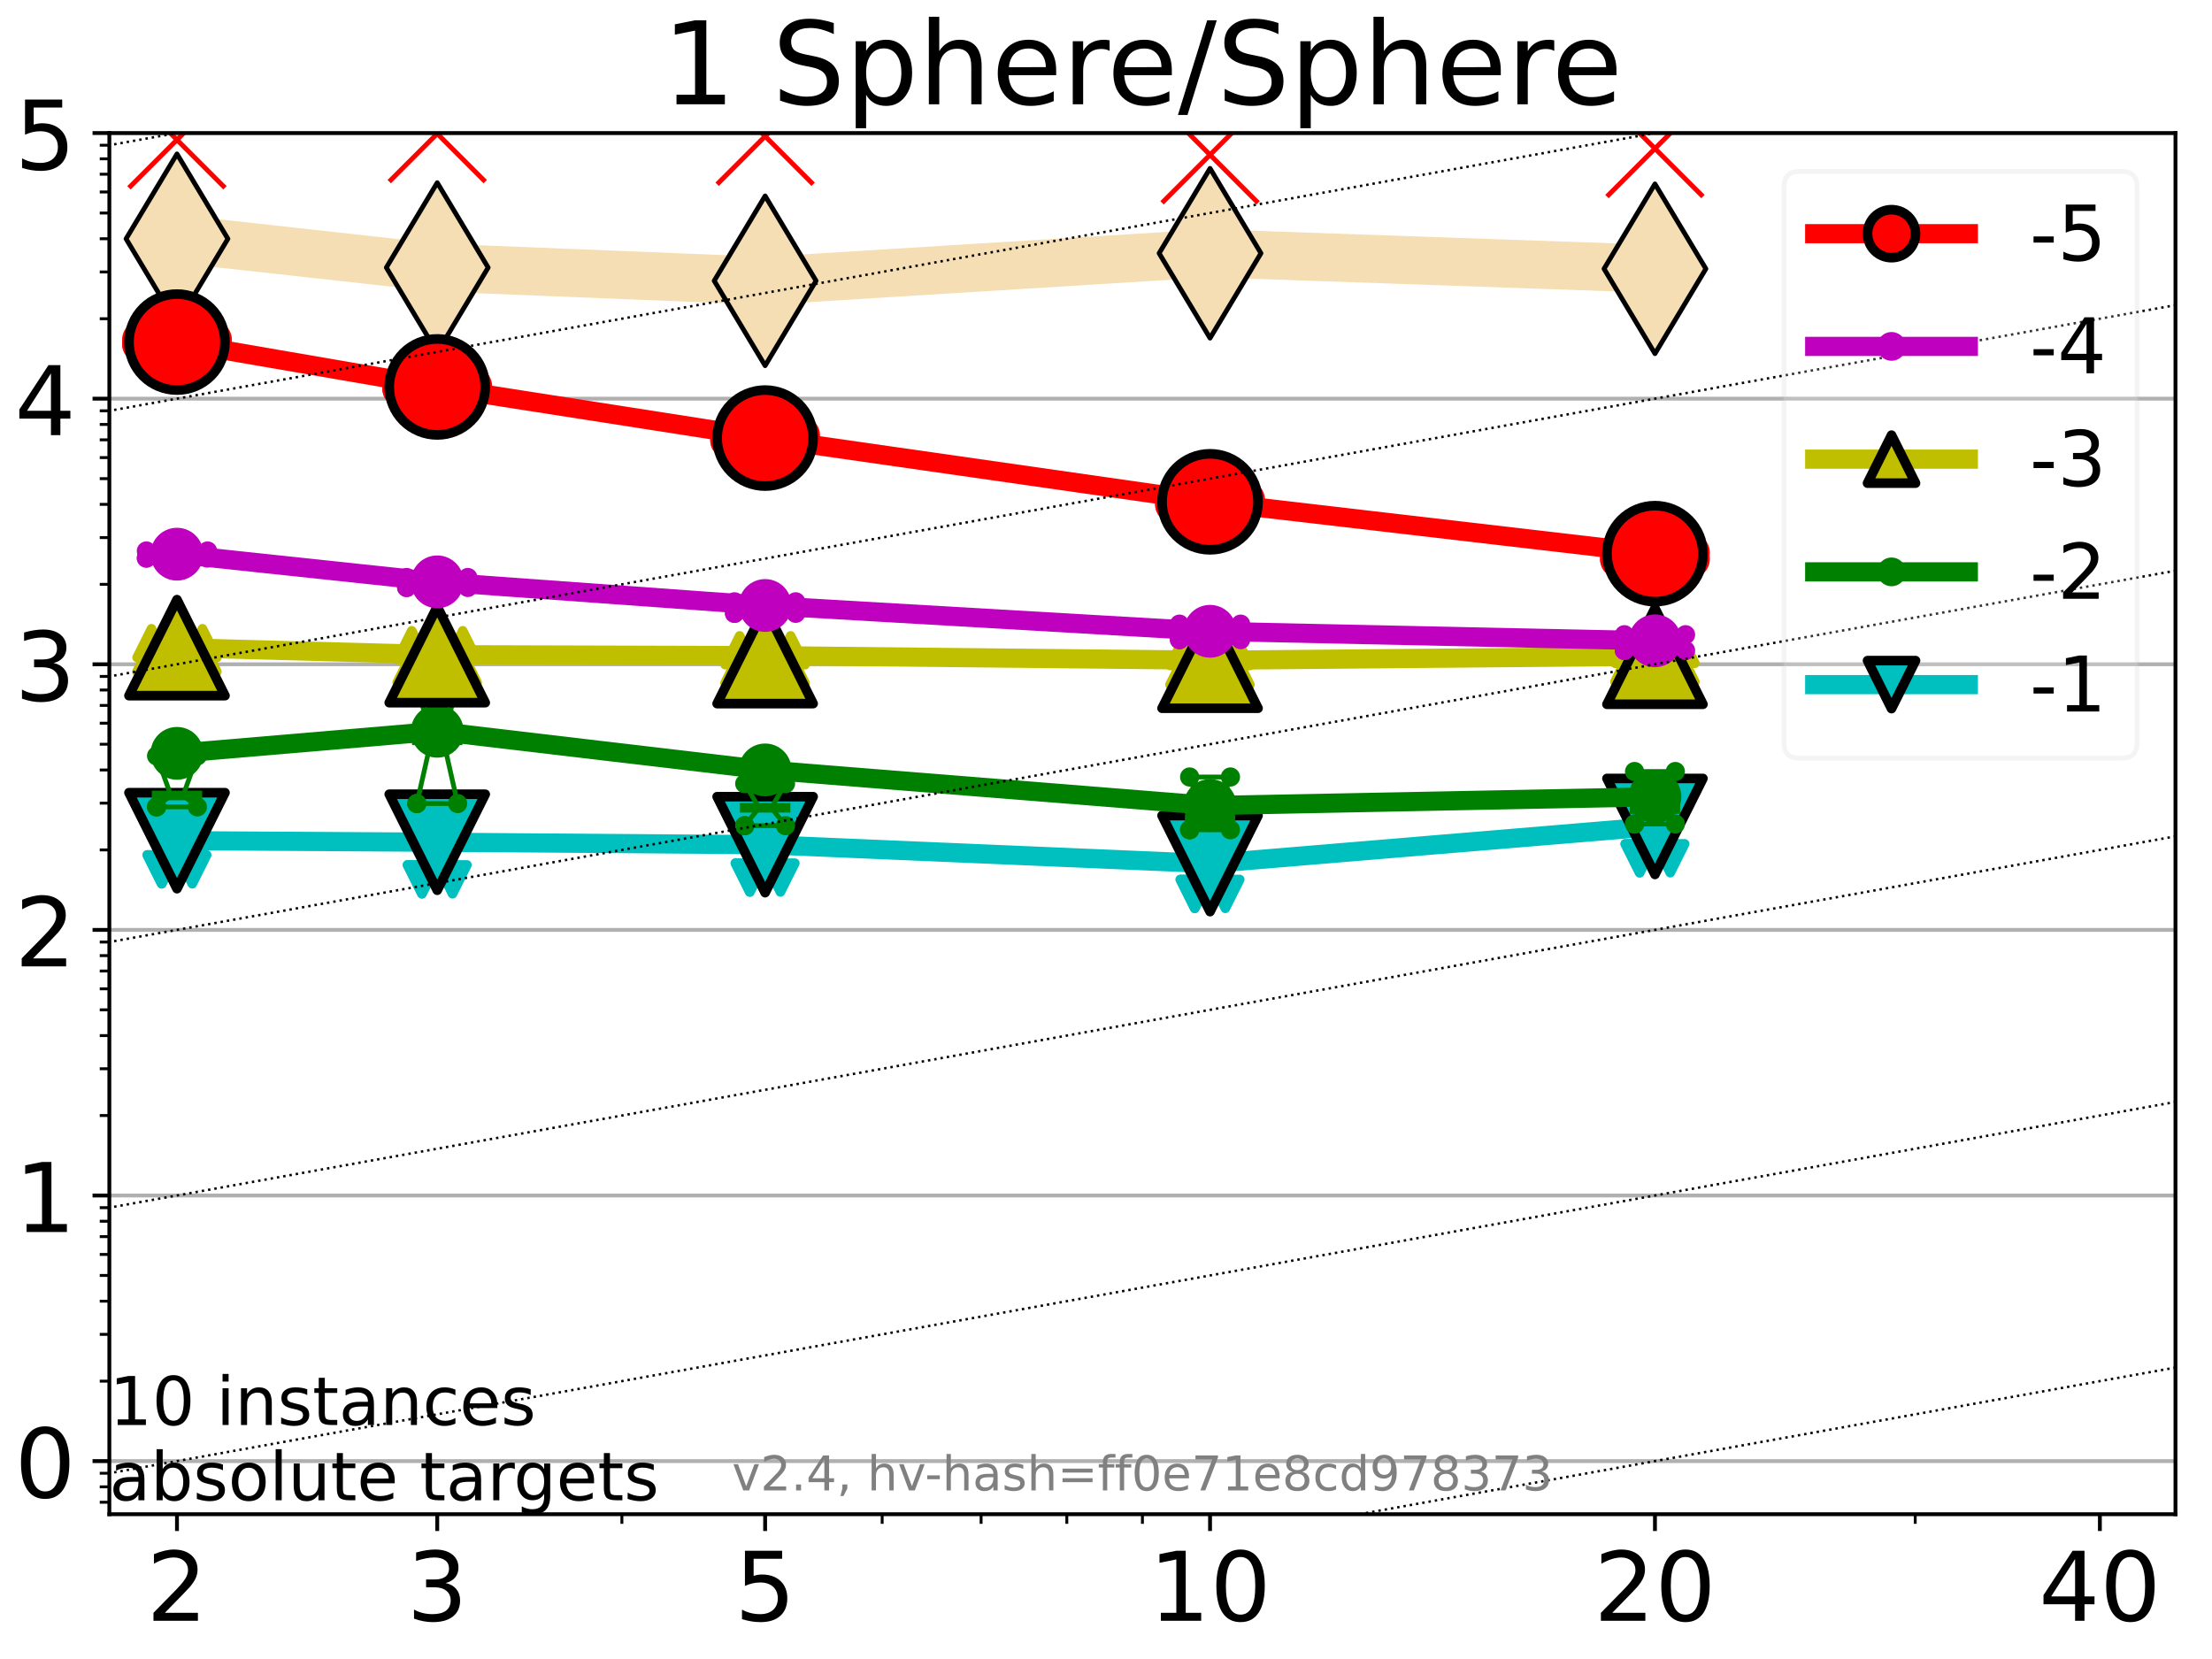 <?xml version="1.0" encoding="utf-8" standalone="no"?>
<!DOCTYPE svg PUBLIC "-//W3C//DTD SVG 1.1//EN"
  "http://www.w3.org/Graphics/SVG/1.1/DTD/svg11.dtd">
<!-- Created with matplotlib (https://matplotlib.org/) -->
<svg height="345.6pt" version="1.1" viewBox="0 0 460.8 345.6" width="460.8pt" xmlns="http://www.w3.org/2000/svg" xmlns:xlink="http://www.w3.org/1999/xlink">
 <defs>
  <style type="text/css">*{stroke-linecap:butt;stroke-linejoin:round;}</style>
 </defs>
 <g id="figure_1">
  <g id="patch_1">
   <path d="M 0 345.6 
L 460.8 345.6 
L 460.8 0 
L 0 0 
z
" style="fill:#ffffff;"/>
  </g>
  <g id="axes_1">
   <g id="patch_2">
    <path d="M 22.78 315.44 
L 453.192 315.44 
L 453.192 27.72 
L 22.78 27.72 
z
" style="fill:#ffffff;"/>
   </g>
   <g id="line2d_1">
    <path clip-path="url(#p25bda16da2)" d="M 36.868 49.748 
L 91.085 55.738 
L 159.39 58.497 
L 252.074 52.758 
L 344.758 55.994 
" style="fill:none;stroke:#f5deb3;stroke-linecap:square;stroke-width:10;"/>
    <defs>
     <path d="M -0 17.678 
L 10.607 0 
L 0 -17.678 
L -10.607 -0 
z
" id="md03af52f82" style="stroke:#000000;stroke-linejoin:miter;"/>
    </defs>
    <g clip-path="url(#p25bda16da2)">
     <use style="fill:#f5deb3;stroke:#000000;stroke-linejoin:miter;" x="36.868" xlink:href="#md03af52f82" y="49.748"/>
     <use style="fill:#f5deb3;stroke:#000000;stroke-linejoin:miter;" x="91.085" xlink:href="#md03af52f82" y="55.738"/>
     <use style="fill:#f5deb3;stroke:#000000;stroke-linejoin:miter;" x="159.39" xlink:href="#md03af52f82" y="58.497"/>
     <use style="fill:#f5deb3;stroke:#000000;stroke-linejoin:miter;" x="252.074" xlink:href="#md03af52f82" y="52.758"/>
     <use style="fill:#f5deb3;stroke:#000000;stroke-linejoin:miter;" x="344.758" xlink:href="#md03af52f82" y="55.994"/>
    </g>
   </g>
   <g id="matplotlib.axis_1">
    <g id="xtick_1">
     <g id="line2d_2">
      <defs>
       <path d="M 0 0 
L 0 3.5 
" id="m8c66915f20" style="stroke:#000000;stroke-width:0.8;"/>
      </defs>
      <g>
       <use style="stroke:#000000;stroke-width:0.8;" x="36.868" xlink:href="#m8c66915f20" y="315.44"/>
      </g>
     </g>
     <g id="text_1">
      <!-- 2 -->
      <g transform="translate(30.506 337.637)scale(0.2 -0.2)">
       <defs>
        <path d="M 19.188 8.297 
L 53.609 8.297 
L 53.609 0 
L 7.328 0 
L 7.328 8.297 
Q 12.938 14.109 22.625 23.891 
Q 32.328 33.688 34.812 36.531 
Q 39.547 41.844 41.422 45.531 
Q 43.312 49.219 43.312 52.781 
Q 43.312 58.594 39.234 62.25 
Q 35.156 65.922 28.609 65.922 
Q 23.969 65.922 18.812 64.312 
Q 13.672 62.703 7.812 59.422 
L 7.812 69.391 
Q 13.766 71.781 18.938 73 
Q 24.125 74.219 28.422 74.219 
Q 39.75 74.219 46.484 68.547 
Q 53.219 62.891 53.219 53.422 
Q 53.219 48.922 51.531 44.891 
Q 49.859 40.875 45.406 35.406 
Q 44.188 33.984 37.641 27.219 
Q 31.109 20.453 19.188 8.297 
z
" id="DejaVuSans-50"/>
       </defs>
       <use xlink:href="#DejaVuSans-50"/>
      </g>
     </g>
    </g>
    <g id="xtick_2">
     <g id="line2d_3">
      <g>
       <use style="stroke:#000000;stroke-width:0.8;" x="91.085" xlink:href="#m8c66915f20" y="315.44"/>
      </g>
     </g>
     <g id="text_2">
      <!-- 3 -->
      <g transform="translate(84.723 337.637)scale(0.2 -0.2)">
       <defs>
        <path d="M 40.578 39.312 
Q 47.656 37.797 51.625 33 
Q 55.609 28.219 55.609 21.188 
Q 55.609 10.406 48.188 4.484 
Q 40.766 -1.422 27.094 -1.422 
Q 22.516 -1.422 17.656 -0.516 
Q 12.797 0.391 7.625 2.203 
L 7.625 11.719 
Q 11.719 9.328 16.594 8.109 
Q 21.484 6.891 26.812 6.891 
Q 36.078 6.891 40.938 10.547 
Q 45.797 14.203 45.797 21.188 
Q 45.797 27.641 41.281 31.266 
Q 36.766 34.906 28.719 34.906 
L 20.219 34.906 
L 20.219 43.016 
L 29.109 43.016 
Q 36.375 43.016 40.234 45.922 
Q 44.094 48.828 44.094 54.297 
Q 44.094 59.906 40.109 62.906 
Q 36.141 65.922 28.719 65.922 
Q 24.656 65.922 20.016 65.031 
Q 15.375 64.156 9.812 62.312 
L 9.812 71.094 
Q 15.438 72.656 20.344 73.438 
Q 25.25 74.219 29.594 74.219 
Q 40.828 74.219 47.359 69.109 
Q 53.906 64.016 53.906 55.328 
Q 53.906 49.266 50.438 45.094 
Q 46.969 40.922 40.578 39.312 
z
" id="DejaVuSans-51"/>
       </defs>
       <use xlink:href="#DejaVuSans-51"/>
      </g>
     </g>
    </g>
    <g id="xtick_3">
     <g id="line2d_4">
      <g>
       <use style="stroke:#000000;stroke-width:0.8;" x="159.39" xlink:href="#m8c66915f20" y="315.44"/>
      </g>
     </g>
     <g id="text_3">
      <!-- 5 -->
      <g transform="translate(153.028 337.637)scale(0.2 -0.2)">
       <defs>
        <path d="M 10.797 72.906 
L 49.516 72.906 
L 49.516 64.594 
L 19.828 64.594 
L 19.828 46.734 
Q 21.969 47.469 24.109 47.828 
Q 26.266 48.188 28.422 48.188 
Q 40.625 48.188 47.75 41.5 
Q 54.891 34.812 54.891 23.391 
Q 54.891 11.625 47.562 5.094 
Q 40.234 -1.422 26.906 -1.422 
Q 22.312 -1.422 17.547 -0.641 
Q 12.797 0.141 7.719 1.703 
L 7.719 11.625 
Q 12.109 9.234 16.797 8.062 
Q 21.484 6.891 26.703 6.891 
Q 35.156 6.891 40.078 11.328 
Q 45.016 15.766 45.016 23.391 
Q 45.016 31 40.078 35.438 
Q 35.156 39.891 26.703 39.891 
Q 22.75 39.891 18.812 39.016 
Q 14.891 38.141 10.797 36.281 
z
" id="DejaVuSans-53"/>
       </defs>
       <use xlink:href="#DejaVuSans-53"/>
      </g>
     </g>
    </g>
    <g id="xtick_4">
     <g id="line2d_5">
      <g>
       <use style="stroke:#000000;stroke-width:0.8;" x="252.074" xlink:href="#m8c66915f20" y="315.44"/>
      </g>
     </g>
     <g id="text_4">
      <!-- 10 -->
      <g transform="translate(239.349 337.637)scale(0.2 -0.2)">
       <defs>
        <path d="M 12.406 8.297 
L 28.516 8.297 
L 28.516 63.922 
L 10.984 60.406 
L 10.984 69.391 
L 28.422 72.906 
L 38.281 72.906 
L 38.281 8.297 
L 54.391 8.297 
L 54.391 0 
L 12.406 0 
z
" id="DejaVuSans-49"/>
        <path d="M 31.781 66.406 
Q 24.172 66.406 20.328 58.906 
Q 16.5 51.422 16.5 36.375 
Q 16.5 21.391 20.328 13.891 
Q 24.172 6.391 31.781 6.391 
Q 39.453 6.391 43.281 13.891 
Q 47.125 21.391 47.125 36.375 
Q 47.125 51.422 43.281 58.906 
Q 39.453 66.406 31.781 66.406 
z
M 31.781 74.219 
Q 44.047 74.219 50.516 64.516 
Q 56.984 54.828 56.984 36.375 
Q 56.984 17.969 50.516 8.266 
Q 44.047 -1.422 31.781 -1.422 
Q 19.531 -1.422 13.062 8.266 
Q 6.594 17.969 6.594 36.375 
Q 6.594 54.828 13.062 64.516 
Q 19.531 74.219 31.781 74.219 
z
" id="DejaVuSans-48"/>
       </defs>
       <use xlink:href="#DejaVuSans-49"/>
       <use x="63.623" xlink:href="#DejaVuSans-48"/>
      </g>
     </g>
    </g>
    <g id="xtick_5">
     <g id="line2d_6">
      <g>
       <use style="stroke:#000000;stroke-width:0.8;" x="344.758" xlink:href="#m8c66915f20" y="315.44"/>
      </g>
     </g>
     <g id="text_5">
      <!-- 20 -->
      <g transform="translate(332.033 337.637)scale(0.2 -0.2)">
       <use xlink:href="#DejaVuSans-50"/>
       <use x="63.623" xlink:href="#DejaVuSans-48"/>
      </g>
     </g>
    </g>
    <g id="xtick_6">
     <g id="line2d_7">
      <g>
       <use style="stroke:#000000;stroke-width:0.8;" x="437.443" xlink:href="#m8c66915f20" y="315.44"/>
      </g>
     </g>
     <g id="text_6">
      <!-- 40 -->
      <g transform="translate(424.718 337.637)scale(0.2 -0.2)">
       <defs>
        <path d="M 37.797 64.312 
L 12.891 25.391 
L 37.797 25.391 
z
M 35.203 72.906 
L 47.609 72.906 
L 47.609 25.391 
L 58.016 25.391 
L 58.016 17.188 
L 47.609 17.188 
L 47.609 0 
L 37.797 0 
L 37.797 17.188 
L 4.891 17.188 
L 4.891 26.703 
z
" id="DejaVuSans-52"/>
       </defs>
       <use xlink:href="#DejaVuSans-52"/>
       <use x="63.623" xlink:href="#DejaVuSans-48"/>
      </g>
     </g>
    </g>
    <g id="xtick_7">
     <g id="line2d_8">
      <defs>
       <path d="M 0 0 
L 0 2 
" id="med0a454673" style="stroke:#000000;stroke-width:0.6;"/>
      </defs>
      <g>
       <use style="stroke:#000000;stroke-width:0.6;" x="129.552" xlink:href="#med0a454673" y="315.44"/>
      </g>
     </g>
    </g>
    <g id="xtick_8">
     <g id="line2d_9">
      <g>
       <use style="stroke:#000000;stroke-width:0.6;" x="183.769" xlink:href="#med0a454673" y="315.44"/>
      </g>
     </g>
    </g>
    <g id="xtick_9">
     <g id="line2d_10">
      <g>
       <use style="stroke:#000000;stroke-width:0.6;" x="204.381" xlink:href="#med0a454673" y="315.44"/>
      </g>
     </g>
    </g>
    <g id="xtick_10">
     <g id="line2d_11">
      <g>
       <use style="stroke:#000000;stroke-width:0.6;" x="222.237" xlink:href="#med0a454673" y="315.44"/>
      </g>
     </g>
    </g>
    <g id="xtick_11">
     <g id="line2d_12">
      <g>
       <use style="stroke:#000000;stroke-width:0.6;" x="237.986" xlink:href="#med0a454673" y="315.44"/>
      </g>
     </g>
    </g>
    <g id="xtick_12">
     <g id="line2d_13">
      <g>
       <use style="stroke:#000000;stroke-width:0.6;" x="398.975" xlink:href="#med0a454673" y="315.44"/>
      </g>
     </g>
    </g>
   </g>
   <g id="matplotlib.axis_2">
    <g id="ytick_1">
     <g id="line2d_14">
      <path clip-path="url(#p25bda16da2)" d="M 22.78 304.374 
L 453.192 304.374 
" style="fill:none;stroke:#b0b0b0;stroke-linecap:square;stroke-width:0.8;"/>
     </g>
     <g id="line2d_15">
      <defs>
       <path d="M 0 0 
L -3.5 0 
" id="m5e716dbf96" style="stroke:#000000;stroke-width:0.8;"/>
      </defs>
      <g>
       <use style="stroke:#000000;stroke-width:0.8;" x="22.78" xlink:href="#m5e716dbf96" y="304.374"/>
      </g>
     </g>
     <g id="text_7">
      <!-- 0 -->
      <g transform="translate(3.055 311.972)scale(0.2 -0.2)">
       <use xlink:href="#DejaVuSans-48"/>
      </g>
     </g>
    </g>
    <g id="ytick_2">
     <g id="line2d_16">
      <path clip-path="url(#p25bda16da2)" d="M 22.78 249.043 
L 453.192 249.043 
" style="fill:none;stroke:#b0b0b0;stroke-linecap:square;stroke-width:0.8;"/>
     </g>
     <g id="line2d_17">
      <g>
       <use style="stroke:#000000;stroke-width:0.8;" x="22.78" xlink:href="#m5e716dbf96" y="249.043"/>
      </g>
     </g>
     <g id="text_8">
      <!-- 1 -->
      <g transform="translate(3.055 256.642)scale(0.2 -0.2)">
       <use xlink:href="#DejaVuSans-49"/>
      </g>
     </g>
    </g>
    <g id="ytick_3">
     <g id="line2d_18">
      <path clip-path="url(#p25bda16da2)" d="M 22.78 193.712 
L 453.192 193.712 
" style="fill:none;stroke:#b0b0b0;stroke-linecap:square;stroke-width:0.8;"/>
     </g>
     <g id="line2d_19">
      <g>
       <use style="stroke:#000000;stroke-width:0.8;" x="22.78" xlink:href="#m5e716dbf96" y="193.712"/>
      </g>
     </g>
     <g id="text_9">
      <!-- 2 -->
      <g transform="translate(3.055 201.311)scale(0.2 -0.2)">
       <use xlink:href="#DejaVuSans-50"/>
      </g>
     </g>
    </g>
    <g id="ytick_4">
     <g id="line2d_20">
      <path clip-path="url(#p25bda16da2)" d="M 22.78 138.382 
L 453.192 138.382 
" style="fill:none;stroke:#b0b0b0;stroke-linecap:square;stroke-width:0.8;"/>
     </g>
     <g id="line2d_21">
      <g>
       <use style="stroke:#000000;stroke-width:0.8;" x="22.78" xlink:href="#m5e716dbf96" y="138.382"/>
      </g>
     </g>
     <g id="text_10">
      <!-- 3 -->
      <g transform="translate(3.055 145.98)scale(0.2 -0.2)">
       <use xlink:href="#DejaVuSans-51"/>
      </g>
     </g>
    </g>
    <g id="ytick_5">
     <g id="line2d_22">
      <path clip-path="url(#p25bda16da2)" d="M 22.78 83.051 
L 453.192 83.051 
" style="fill:none;stroke:#b0b0b0;stroke-linecap:square;stroke-width:0.8;"/>
     </g>
     <g id="line2d_23">
      <g>
       <use style="stroke:#000000;stroke-width:0.8;" x="22.78" xlink:href="#m5e716dbf96" y="83.051"/>
      </g>
     </g>
     <g id="text_11">
      <!-- 4 -->
      <g transform="translate(3.055 90.649)scale(0.2 -0.2)">
       <use xlink:href="#DejaVuSans-52"/>
      </g>
     </g>
    </g>
    <g id="ytick_6">
     <g id="line2d_24">
      <path clip-path="url(#p25bda16da2)" d="M 22.78 27.72 
L 453.192 27.72 
" style="fill:none;stroke:#b0b0b0;stroke-linecap:square;stroke-width:0.8;"/>
     </g>
     <g id="line2d_25">
      <g>
       <use style="stroke:#000000;stroke-width:0.8;" x="22.78" xlink:href="#m5e716dbf96" y="27.72"/>
      </g>
     </g>
     <g id="text_12">
      <!-- 5 -->
      <g transform="translate(3.055 35.318)scale(0.2 -0.2)">
       <use xlink:href="#DejaVuSans-53"/>
      </g>
     </g>
    </g>
    <g id="ytick_7">
     <g id="line2d_26">
      <defs>
       <path d="M 0 0 
L -2 0 
" id="ma553ceb102" style="stroke:#000000;stroke-width:0.6;"/>
      </defs>
      <g>
       <use style="stroke:#000000;stroke-width:0.6;" x="22.78" xlink:href="#ma553ceb102" y="312.945"/>
      </g>
     </g>
    </g>
    <g id="ytick_8">
     <g id="line2d_27">
      <g>
       <use style="stroke:#000000;stroke-width:0.6;" x="22.78" xlink:href="#ma553ceb102" y="309.736"/>
      </g>
     </g>
    </g>
    <g id="ytick_9">
     <g id="line2d_28">
      <g>
       <use style="stroke:#000000;stroke-width:0.6;" x="22.78" xlink:href="#ma553ceb102" y="306.906"/>
      </g>
     </g>
    </g>
    <g id="ytick_10">
     <g id="line2d_29">
      <g>
       <use style="stroke:#000000;stroke-width:0.6;" x="22.78" xlink:href="#ma553ceb102" y="287.718"/>
      </g>
     </g>
    </g>
    <g id="ytick_11">
     <g id="line2d_30">
      <g>
       <use style="stroke:#000000;stroke-width:0.6;" x="22.78" xlink:href="#ma553ceb102" y="277.974"/>
      </g>
     </g>
    </g>
    <g id="ytick_12">
     <g id="line2d_31">
      <g>
       <use style="stroke:#000000;stroke-width:0.6;" x="22.78" xlink:href="#ma553ceb102" y="271.061"/>
      </g>
     </g>
    </g>
    <g id="ytick_13">
     <g id="line2d_32">
      <g>
       <use style="stroke:#000000;stroke-width:0.6;" x="22.78" xlink:href="#ma553ceb102" y="265.699"/>
      </g>
     </g>
    </g>
    <g id="ytick_14">
     <g id="line2d_33">
      <g>
       <use style="stroke:#000000;stroke-width:0.6;" x="22.78" xlink:href="#ma553ceb102" y="261.318"/>
      </g>
     </g>
    </g>
    <g id="ytick_15">
     <g id="line2d_34">
      <g>
       <use style="stroke:#000000;stroke-width:0.6;" x="22.78" xlink:href="#ma553ceb102" y="257.614"/>
      </g>
     </g>
    </g>
    <g id="ytick_16">
     <g id="line2d_35">
      <g>
       <use style="stroke:#000000;stroke-width:0.6;" x="22.78" xlink:href="#ma553ceb102" y="254.405"/>
      </g>
     </g>
    </g>
    <g id="ytick_17">
     <g id="line2d_36">
      <g>
       <use style="stroke:#000000;stroke-width:0.6;" x="22.78" xlink:href="#ma553ceb102" y="251.575"/>
      </g>
     </g>
    </g>
    <g id="ytick_18">
     <g id="line2d_37">
      <g>
       <use style="stroke:#000000;stroke-width:0.6;" x="22.78" xlink:href="#ma553ceb102" y="232.387"/>
      </g>
     </g>
    </g>
    <g id="ytick_19">
     <g id="line2d_38">
      <g>
       <use style="stroke:#000000;stroke-width:0.6;" x="22.78" xlink:href="#ma553ceb102" y="222.644"/>
      </g>
     </g>
    </g>
    <g id="ytick_20">
     <g id="line2d_39">
      <g>
       <use style="stroke:#000000;stroke-width:0.6;" x="22.78" xlink:href="#ma553ceb102" y="215.731"/>
      </g>
     </g>
    </g>
    <g id="ytick_21">
     <g id="line2d_40">
      <g>
       <use style="stroke:#000000;stroke-width:0.6;" x="22.78" xlink:href="#ma553ceb102" y="210.369"/>
      </g>
     </g>
    </g>
    <g id="ytick_22">
     <g id="line2d_41">
      <g>
       <use style="stroke:#000000;stroke-width:0.6;" x="22.78" xlink:href="#ma553ceb102" y="205.987"/>
      </g>
     </g>
    </g>
    <g id="ytick_23">
     <g id="line2d_42">
      <g>
       <use style="stroke:#000000;stroke-width:0.6;" x="22.78" xlink:href="#ma553ceb102" y="202.283"/>
      </g>
     </g>
    </g>
    <g id="ytick_24">
     <g id="line2d_43">
      <g>
       <use style="stroke:#000000;stroke-width:0.6;" x="22.78" xlink:href="#ma553ceb102" y="199.074"/>
      </g>
     </g>
    </g>
    <g id="ytick_25">
     <g id="line2d_44">
      <g>
       <use style="stroke:#000000;stroke-width:0.6;" x="22.78" xlink:href="#ma553ceb102" y="196.244"/>
      </g>
     </g>
    </g>
    <g id="ytick_26">
     <g id="line2d_45">
      <g>
       <use style="stroke:#000000;stroke-width:0.6;" x="22.78" xlink:href="#ma553ceb102" y="177.056"/>
      </g>
     </g>
    </g>
    <g id="ytick_27">
     <g id="line2d_46">
      <g>
       <use style="stroke:#000000;stroke-width:0.6;" x="22.78" xlink:href="#ma553ceb102" y="167.313"/>
      </g>
     </g>
    </g>
    <g id="ytick_28">
     <g id="line2d_47">
      <g>
       <use style="stroke:#000000;stroke-width:0.6;" x="22.78" xlink:href="#ma553ceb102" y="160.4"/>
      </g>
     </g>
    </g>
    <g id="ytick_29">
     <g id="line2d_48">
      <g>
       <use style="stroke:#000000;stroke-width:0.6;" x="22.78" xlink:href="#ma553ceb102" y="155.038"/>
      </g>
     </g>
    </g>
    <g id="ytick_30">
     <g id="line2d_49">
      <g>
       <use style="stroke:#000000;stroke-width:0.6;" x="22.78" xlink:href="#ma553ceb102" y="150.657"/>
      </g>
     </g>
    </g>
    <g id="ytick_31">
     <g id="line2d_50">
      <g>
       <use style="stroke:#000000;stroke-width:0.6;" x="22.78" xlink:href="#ma553ceb102" y="146.952"/>
      </g>
     </g>
    </g>
    <g id="ytick_32">
     <g id="line2d_51">
      <g>
       <use style="stroke:#000000;stroke-width:0.6;" x="22.78" xlink:href="#ma553ceb102" y="143.744"/>
      </g>
     </g>
    </g>
    <g id="ytick_33">
     <g id="line2d_52">
      <g>
       <use style="stroke:#000000;stroke-width:0.6;" x="22.78" xlink:href="#ma553ceb102" y="140.913"/>
      </g>
     </g>
    </g>
    <g id="ytick_34">
     <g id="line2d_53">
      <g>
       <use style="stroke:#000000;stroke-width:0.6;" x="22.78" xlink:href="#ma553ceb102" y="121.725"/>
      </g>
     </g>
    </g>
    <g id="ytick_35">
     <g id="line2d_54">
      <g>
       <use style="stroke:#000000;stroke-width:0.6;" x="22.78" xlink:href="#ma553ceb102" y="111.982"/>
      </g>
     </g>
    </g>
    <g id="ytick_36">
     <g id="line2d_55">
      <g>
       <use style="stroke:#000000;stroke-width:0.6;" x="22.78" xlink:href="#ma553ceb102" y="105.069"/>
      </g>
     </g>
    </g>
    <g id="ytick_37">
     <g id="line2d_56">
      <g>
       <use style="stroke:#000000;stroke-width:0.6;" x="22.78" xlink:href="#ma553ceb102" y="99.707"/>
      </g>
     </g>
    </g>
    <g id="ytick_38">
     <g id="line2d_57">
      <g>
       <use style="stroke:#000000;stroke-width:0.6;" x="22.78" xlink:href="#ma553ceb102" y="95.326"/>
      </g>
     </g>
    </g>
    <g id="ytick_39">
     <g id="line2d_58">
      <g>
       <use style="stroke:#000000;stroke-width:0.6;" x="22.78" xlink:href="#ma553ceb102" y="91.622"/>
      </g>
     </g>
    </g>
    <g id="ytick_40">
     <g id="line2d_59">
      <g>
       <use style="stroke:#000000;stroke-width:0.6;" x="22.78" xlink:href="#ma553ceb102" y="88.413"/>
      </g>
     </g>
    </g>
    <g id="ytick_41">
     <g id="line2d_60">
      <g>
       <use style="stroke:#000000;stroke-width:0.6;" x="22.78" xlink:href="#ma553ceb102" y="85.583"/>
      </g>
     </g>
    </g>
    <g id="ytick_42">
     <g id="line2d_61">
      <g>
       <use style="stroke:#000000;stroke-width:0.6;" x="22.78" xlink:href="#ma553ceb102" y="66.395"/>
      </g>
     </g>
    </g>
    <g id="ytick_43">
     <g id="line2d_62">
      <g>
       <use style="stroke:#000000;stroke-width:0.6;" x="22.78" xlink:href="#ma553ceb102" y="56.651"/>
      </g>
     </g>
    </g>
    <g id="ytick_44">
     <g id="line2d_63">
      <g>
       <use style="stroke:#000000;stroke-width:0.6;" x="22.78" xlink:href="#ma553ceb102" y="49.738"/>
      </g>
     </g>
    </g>
    <g id="ytick_45">
     <g id="line2d_64">
      <g>
       <use style="stroke:#000000;stroke-width:0.6;" x="22.78" xlink:href="#ma553ceb102" y="44.376"/>
      </g>
     </g>
    </g>
    <g id="ytick_46">
     <g id="line2d_65">
      <g>
       <use style="stroke:#000000;stroke-width:0.6;" x="22.78" xlink:href="#ma553ceb102" y="39.995"/>
      </g>
     </g>
    </g>
    <g id="ytick_47">
     <g id="line2d_66">
      <g>
       <use style="stroke:#000000;stroke-width:0.6;" x="22.78" xlink:href="#ma553ceb102" y="36.291"/>
      </g>
     </g>
    </g>
    <g id="ytick_48">
     <g id="line2d_67">
      <g>
       <use style="stroke:#000000;stroke-width:0.6;" x="22.78" xlink:href="#ma553ceb102" y="33.082"/>
      </g>
     </g>
    </g>
    <g id="ytick_49">
     <g id="line2d_68">
      <g>
       <use style="stroke:#000000;stroke-width:0.6;" x="22.78" xlink:href="#ma553ceb102" y="30.252"/>
      </g>
     </g>
    </g>
   </g>
   <g id="line2d_69">
    <path clip-path="url(#p25bda16da2)" d="M 33.682 181.103 
L 35.912 177.634 
L 33.682 170.476 
L 40.054 170.476 
L 37.824 177.634 
L 40.054 181.103 
L 33.682 181.103 
" style="fill:none;stroke:#00bfbf;stroke-linecap:square;"/>
   </g>
   <g id="line2d_70">
    <path clip-path="url(#p25bda16da2)" d="M 33.682 181.103 
L 40.054 181.103 
L 40.054 170.476 
L 33.682 170.476 
L 33.682 181.103 
" style="fill:none;"/>
    <defs>
     <path d="M -0 3 
L 3 -3 
L -3 -3 
z
" id="m977bee91f1" style="stroke:#00bfbf;stroke-linejoin:miter;stroke-width:2;"/>
    </defs>
    <g clip-path="url(#p25bda16da2)">
     <use style="fill:#00bfbf;stroke:#00bfbf;stroke-linejoin:miter;stroke-width:2;" x="33.682" xlink:href="#m977bee91f1" y="181.103"/>
     <use style="fill:#00bfbf;stroke:#00bfbf;stroke-linejoin:miter;stroke-width:2;" x="40.054" xlink:href="#m977bee91f1" y="181.103"/>
     <use style="fill:#00bfbf;stroke:#00bfbf;stroke-linejoin:miter;stroke-width:2;" x="40.054" xlink:href="#m977bee91f1" y="170.476"/>
     <use style="fill:#00bfbf;stroke:#00bfbf;stroke-linejoin:miter;stroke-width:2;" x="33.682" xlink:href="#m977bee91f1" y="170.476"/>
     <use style="fill:#00bfbf;stroke:#00bfbf;stroke-linejoin:miter;stroke-width:2;" x="33.682" xlink:href="#m977bee91f1" y="181.103"/>
    </g>
   </g>
   <g id="line2d_71">
    <path clip-path="url(#p25bda16da2)" d="M 33.682 177.634 
L 40.054 177.634 
" style="fill:none;stroke:#00bfbf;stroke-linecap:square;stroke-width:2;"/>
   </g>
   <g id="line2d_72">
    <path clip-path="url(#p25bda16da2)" d="M 87.899 183.181 
L 90.129 173.628 
L 87.899 170.598 
L 94.271 170.598 
L 92.041 173.628 
L 94.271 183.181 
L 87.899 183.181 
" style="fill:none;stroke:#00bfbf;stroke-linecap:square;"/>
   </g>
   <g id="line2d_73">
    <path clip-path="url(#p25bda16da2)" d="M 87.899 183.181 
L 94.271 183.181 
L 94.271 170.598 
L 87.899 170.598 
L 87.899 183.181 
" style="fill:none;"/>
    <g clip-path="url(#p25bda16da2)">
     <use style="fill:#00bfbf;stroke:#00bfbf;stroke-linejoin:miter;stroke-width:2;" x="87.899" xlink:href="#m977bee91f1" y="183.181"/>
     <use style="fill:#00bfbf;stroke:#00bfbf;stroke-linejoin:miter;stroke-width:2;" x="94.271" xlink:href="#m977bee91f1" y="183.181"/>
     <use style="fill:#00bfbf;stroke:#00bfbf;stroke-linejoin:miter;stroke-width:2;" x="94.271" xlink:href="#m977bee91f1" y="170.598"/>
     <use style="fill:#00bfbf;stroke:#00bfbf;stroke-linejoin:miter;stroke-width:2;" x="87.899" xlink:href="#m977bee91f1" y="170.598"/>
     <use style="fill:#00bfbf;stroke:#00bfbf;stroke-linejoin:miter;stroke-width:2;" x="87.899" xlink:href="#m977bee91f1" y="183.181"/>
    </g>
   </g>
   <g id="line2d_74">
    <path clip-path="url(#p25bda16da2)" d="M 87.899 173.628 
L 94.271 173.628 
" style="fill:none;stroke:#00bfbf;stroke-linecap:square;stroke-width:2;"/>
   </g>
   <g id="line2d_75">
    <path clip-path="url(#p25bda16da2)" d="M 156.204 182.812 
L 158.434 176.769 
L 156.204 170.807 
L 162.576 170.807 
L 160.346 176.769 
L 162.576 182.812 
L 156.204 182.812 
" style="fill:none;stroke:#00bfbf;stroke-linecap:square;"/>
   </g>
   <g id="line2d_76">
    <path clip-path="url(#p25bda16da2)" d="M 156.204 182.812 
L 162.576 182.812 
L 162.576 170.807 
L 156.204 170.807 
L 156.204 182.812 
" style="fill:none;"/>
    <g clip-path="url(#p25bda16da2)">
     <use style="fill:#00bfbf;stroke:#00bfbf;stroke-linejoin:miter;stroke-width:2;" x="156.204" xlink:href="#m977bee91f1" y="182.812"/>
     <use style="fill:#00bfbf;stroke:#00bfbf;stroke-linejoin:miter;stroke-width:2;" x="162.576" xlink:href="#m977bee91f1" y="182.812"/>
     <use style="fill:#00bfbf;stroke:#00bfbf;stroke-linejoin:miter;stroke-width:2;" x="162.576" xlink:href="#m977bee91f1" y="170.807"/>
     <use style="fill:#00bfbf;stroke:#00bfbf;stroke-linejoin:miter;stroke-width:2;" x="156.204" xlink:href="#m977bee91f1" y="170.807"/>
     <use style="fill:#00bfbf;stroke:#00bfbf;stroke-linejoin:miter;stroke-width:2;" x="156.204" xlink:href="#m977bee91f1" y="182.812"/>
    </g>
   </g>
   <g id="line2d_77">
    <path clip-path="url(#p25bda16da2)" d="M 156.204 176.769 
L 162.576 176.769 
" style="fill:none;stroke:#00bfbf;stroke-linecap:square;stroke-width:2;"/>
   </g>
   <g id="line2d_78">
    <path clip-path="url(#p25bda16da2)" d="M 248.888 186.218 
L 251.118 178.301 
L 248.888 175.679 
L 255.26 175.679 
L 253.03 178.301 
L 255.26 186.218 
L 248.888 186.218 
" style="fill:none;stroke:#00bfbf;stroke-linecap:square;"/>
   </g>
   <g id="line2d_79">
    <path clip-path="url(#p25bda16da2)" d="M 248.888 186.218 
L 255.26 186.218 
L 255.26 175.679 
L 248.888 175.679 
L 248.888 186.218 
" style="fill:none;"/>
    <g clip-path="url(#p25bda16da2)">
     <use style="fill:#00bfbf;stroke:#00bfbf;stroke-linejoin:miter;stroke-width:2;" x="248.888" xlink:href="#m977bee91f1" y="186.218"/>
     <use style="fill:#00bfbf;stroke:#00bfbf;stroke-linejoin:miter;stroke-width:2;" x="255.26" xlink:href="#m977bee91f1" y="186.218"/>
     <use style="fill:#00bfbf;stroke:#00bfbf;stroke-linejoin:miter;stroke-width:2;" x="255.26" xlink:href="#m977bee91f1" y="175.679"/>
     <use style="fill:#00bfbf;stroke:#00bfbf;stroke-linejoin:miter;stroke-width:2;" x="248.888" xlink:href="#m977bee91f1" y="175.679"/>
     <use style="fill:#00bfbf;stroke:#00bfbf;stroke-linejoin:miter;stroke-width:2;" x="248.888" xlink:href="#m977bee91f1" y="186.218"/>
    </g>
   </g>
   <g id="line2d_80">
    <path clip-path="url(#p25bda16da2)" d="M 248.888 178.301 
L 255.26 178.301 
" style="fill:none;stroke:#00bfbf;stroke-linecap:square;stroke-width:2;"/>
   </g>
   <g id="line2d_81">
    <path clip-path="url(#p25bda16da2)" d="M 341.572 178.794 
L 343.803 174.416 
L 341.572 169.57 
L 347.945 169.57 
L 345.714 174.416 
L 347.945 178.794 
L 341.572 178.794 
" style="fill:none;stroke:#00bfbf;stroke-linecap:square;"/>
   </g>
   <g id="line2d_82">
    <path clip-path="url(#p25bda16da2)" d="M 341.572 178.794 
L 347.945 178.794 
L 347.945 169.57 
L 341.572 169.57 
L 341.572 178.794 
" style="fill:none;"/>
    <g clip-path="url(#p25bda16da2)">
     <use style="fill:#00bfbf;stroke:#00bfbf;stroke-linejoin:miter;stroke-width:2;" x="341.572" xlink:href="#m977bee91f1" y="178.794"/>
     <use style="fill:#00bfbf;stroke:#00bfbf;stroke-linejoin:miter;stroke-width:2;" x="347.945" xlink:href="#m977bee91f1" y="178.794"/>
     <use style="fill:#00bfbf;stroke:#00bfbf;stroke-linejoin:miter;stroke-width:2;" x="347.945" xlink:href="#m977bee91f1" y="169.57"/>
     <use style="fill:#00bfbf;stroke:#00bfbf;stroke-linejoin:miter;stroke-width:2;" x="341.572" xlink:href="#m977bee91f1" y="169.57"/>
     <use style="fill:#00bfbf;stroke:#00bfbf;stroke-linejoin:miter;stroke-width:2;" x="341.572" xlink:href="#m977bee91f1" y="178.794"/>
    </g>
   </g>
   <g id="line2d_83">
    <path clip-path="url(#p25bda16da2)" d="M 341.572 174.416 
L 347.945 174.416 
" style="fill:none;stroke:#00bfbf;stroke-linecap:square;stroke-width:2;"/>
   </g>
   <g id="line2d_84">
    <path clip-path="url(#p25bda16da2)" d="M 36.868 175.129 
L 91.085 175.453 
" style="fill:none;stroke:#00bfbf;stroke-linecap:square;stroke-width:4;"/>
   </g>
   <g id="line2d_85">
    <path clip-path="url(#p25bda16da2)" d="M 91.085 175.453 
L 159.39 175.962 
" style="fill:none;stroke:#00bfbf;stroke-linecap:square;stroke-width:4;"/>
   </g>
   <g id="line2d_86">
    <path clip-path="url(#p25bda16da2)" d="M 159.39 175.962 
L 252.074 179.905 
" style="fill:none;stroke:#00bfbf;stroke-linecap:square;stroke-width:4;"/>
   </g>
   <g id="line2d_87">
    <path clip-path="url(#p25bda16da2)" d="M 252.074 179.905 
L 344.758 172.164 
" style="fill:none;stroke:#00bfbf;stroke-linecap:square;stroke-width:4;"/>
   </g>
   <g id="line2d_88">
    <path clip-path="url(#p25bda16da2)" d="M 36.868 175.129 
L 91.085 175.453 
L 159.39 175.962 
L 252.074 179.905 
L 344.758 172.164 
" style="fill:none;"/>
    <defs>
     <path d="M -0 10 
L 10 -10 
L -10 -10 
z
" id="m5a8ce40d1d" style="stroke:#000000;stroke-linejoin:miter;stroke-width:2;"/>
    </defs>
    <g clip-path="url(#p25bda16da2)">
     <use style="fill:#00bfbf;stroke:#000000;stroke-linejoin:miter;stroke-width:2;" x="36.868" xlink:href="#m5a8ce40d1d" y="175.129"/>
     <use style="fill:#00bfbf;stroke:#000000;stroke-linejoin:miter;stroke-width:2;" x="91.085" xlink:href="#m5a8ce40d1d" y="175.453"/>
     <use style="fill:#00bfbf;stroke:#000000;stroke-linejoin:miter;stroke-width:2;" x="159.39" xlink:href="#m5a8ce40d1d" y="175.962"/>
     <use style="fill:#00bfbf;stroke:#000000;stroke-linejoin:miter;stroke-width:2;" x="252.074" xlink:href="#m5a8ce40d1d" y="179.905"/>
     <use style="fill:#00bfbf;stroke:#000000;stroke-linejoin:miter;stroke-width:2;" x="344.758" xlink:href="#m5a8ce40d1d" y="172.164"/>
    </g>
   </g>
   <g id="line2d_89">
    <path clip-path="url(#p25bda16da2)" d="M 32.62 168.086 
L 35.594 165.706 
L 32.62 157.463 
L 41.116 157.463 
L 38.143 165.706 
L 41.116 168.086 
L 32.62 168.086 
" style="fill:none;stroke:#008000;stroke-linecap:square;"/>
   </g>
   <g id="line2d_90">
    <path clip-path="url(#p25bda16da2)" d="M 32.62 168.086 
L 41.116 168.086 
L 41.116 157.463 
L 32.62 157.463 
L 32.62 168.086 
" style="fill:none;"/>
    <defs>
     <path d="M 0 1.5 
C 0.398 1.5 0.779 1.342 1.061 1.061 
C 1.342 0.779 1.5 0.398 1.5 0 
C 1.5 -0.398 1.342 -0.779 1.061 -1.061 
C 0.779 -1.342 0.398 -1.5 0 -1.5 
C -0.398 -1.5 -0.779 -1.342 -1.061 -1.061 
C -1.342 -0.779 -1.5 -0.398 -1.5 0 
C -1.5 0.398 -1.342 0.779 -1.061 1.061 
C -0.779 1.342 -0.398 1.5 0 1.5 
z
" id="m59f5f2692b" style="stroke:#008000;"/>
    </defs>
    <g clip-path="url(#p25bda16da2)">
     <use style="fill:#008000;stroke:#008000;" x="32.62" xlink:href="#m59f5f2692b" y="168.086"/>
     <use style="fill:#008000;stroke:#008000;" x="41.116" xlink:href="#m59f5f2692b" y="168.086"/>
     <use style="fill:#008000;stroke:#008000;" x="41.116" xlink:href="#m59f5f2692b" y="157.463"/>
     <use style="fill:#008000;stroke:#008000;" x="32.62" xlink:href="#m59f5f2692b" y="157.463"/>
     <use style="fill:#008000;stroke:#008000;" x="32.62" xlink:href="#m59f5f2692b" y="168.086"/>
    </g>
   </g>
   <g id="line2d_91">
    <path clip-path="url(#p25bda16da2)" d="M 32.62 165.706 
L 41.116 165.706 
" style="fill:none;stroke:#008000;stroke-linecap:square;stroke-width:2;"/>
   </g>
   <g id="line2d_92">
    <path clip-path="url(#p25bda16da2)" d="M 86.837 167.393 
L 89.811 154.227 
L 86.837 142.118 
L 95.333 142.118 
L 92.359 154.227 
L 95.333 167.393 
L 86.837 167.393 
" style="fill:none;stroke:#008000;stroke-linecap:square;"/>
   </g>
   <g id="line2d_93">
    <path clip-path="url(#p25bda16da2)" d="M 86.837 167.393 
L 95.333 167.393 
L 95.333 142.118 
L 86.837 142.118 
L 86.837 167.393 
" style="fill:none;"/>
    <g clip-path="url(#p25bda16da2)">
     <use style="fill:#008000;stroke:#008000;" x="86.837" xlink:href="#m59f5f2692b" y="167.393"/>
     <use style="fill:#008000;stroke:#008000;" x="95.333" xlink:href="#m59f5f2692b" y="167.393"/>
     <use style="fill:#008000;stroke:#008000;" x="95.333" xlink:href="#m59f5f2692b" y="142.118"/>
     <use style="fill:#008000;stroke:#008000;" x="86.837" xlink:href="#m59f5f2692b" y="142.118"/>
     <use style="fill:#008000;stroke:#008000;" x="86.837" xlink:href="#m59f5f2692b" y="167.393"/>
    </g>
   </g>
   <g id="line2d_94">
    <path clip-path="url(#p25bda16da2)" d="M 86.837 154.227 
L 95.333 154.227 
" style="fill:none;stroke:#008000;stroke-linecap:square;stroke-width:2;"/>
   </g>
   <g id="line2d_95">
    <path clip-path="url(#p25bda16da2)" d="M 155.142 172.004 
L 158.116 168.277 
L 155.142 163.254 
L 163.638 163.254 
L 160.665 168.277 
L 163.638 172.004 
L 155.142 172.004 
" style="fill:none;stroke:#008000;stroke-linecap:square;"/>
   </g>
   <g id="line2d_96">
    <path clip-path="url(#p25bda16da2)" d="M 155.142 172.004 
L 163.638 172.004 
L 163.638 163.254 
L 155.142 163.254 
L 155.142 172.004 
" style="fill:none;"/>
    <g clip-path="url(#p25bda16da2)">
     <use style="fill:#008000;stroke:#008000;" x="155.142" xlink:href="#m59f5f2692b" y="172.004"/>
     <use style="fill:#008000;stroke:#008000;" x="163.638" xlink:href="#m59f5f2692b" y="172.004"/>
     <use style="fill:#008000;stroke:#008000;" x="163.638" xlink:href="#m59f5f2692b" y="163.254"/>
     <use style="fill:#008000;stroke:#008000;" x="155.142" xlink:href="#m59f5f2692b" y="163.254"/>
     <use style="fill:#008000;stroke:#008000;" x="155.142" xlink:href="#m59f5f2692b" y="172.004"/>
    </g>
   </g>
   <g id="line2d_97">
    <path clip-path="url(#p25bda16da2)" d="M 155.142 168.277 
L 163.638 168.277 
" style="fill:none;stroke:#008000;stroke-linecap:square;stroke-width:2;"/>
   </g>
   <g id="line2d_98">
    <path clip-path="url(#p25bda16da2)" d="M 247.826 172.856 
L 250.8 170.784 
L 247.826 161.861 
L 256.322 161.861 
L 253.349 170.784 
L 256.322 172.856 
L 247.826 172.856 
" style="fill:none;stroke:#008000;stroke-linecap:square;"/>
   </g>
   <g id="line2d_99">
    <path clip-path="url(#p25bda16da2)" d="M 247.826 172.856 
L 256.322 172.856 
L 256.322 161.861 
L 247.826 161.861 
L 247.826 172.856 
" style="fill:none;"/>
    <g clip-path="url(#p25bda16da2)">
     <use style="fill:#008000;stroke:#008000;" x="247.826" xlink:href="#m59f5f2692b" y="172.856"/>
     <use style="fill:#008000;stroke:#008000;" x="256.322" xlink:href="#m59f5f2692b" y="172.856"/>
     <use style="fill:#008000;stroke:#008000;" x="256.322" xlink:href="#m59f5f2692b" y="161.861"/>
     <use style="fill:#008000;stroke:#008000;" x="247.826" xlink:href="#m59f5f2692b" y="161.861"/>
     <use style="fill:#008000;stroke:#008000;" x="247.826" xlink:href="#m59f5f2692b" y="172.856"/>
    </g>
   </g>
   <g id="line2d_100">
    <path clip-path="url(#p25bda16da2)" d="M 247.826 170.784 
L 256.322 170.784 
" style="fill:none;stroke:#008000;stroke-linecap:square;stroke-width:2;"/>
   </g>
   <g id="line2d_101">
    <path clip-path="url(#p25bda16da2)" d="M 340.51 171.656 
L 343.484 168.545 
L 340.51 160.72 
L 349.007 160.72 
L 346.033 168.545 
L 349.007 171.656 
L 340.51 171.656 
" style="fill:none;stroke:#008000;stroke-linecap:square;"/>
   </g>
   <g id="line2d_102">
    <path clip-path="url(#p25bda16da2)" d="M 340.51 171.656 
L 349.007 171.656 
L 349.007 160.72 
L 340.51 160.72 
L 340.51 171.656 
" style="fill:none;"/>
    <g clip-path="url(#p25bda16da2)">
     <use style="fill:#008000;stroke:#008000;" x="340.51" xlink:href="#m59f5f2692b" y="171.656"/>
     <use style="fill:#008000;stroke:#008000;" x="349.007" xlink:href="#m59f5f2692b" y="171.656"/>
     <use style="fill:#008000;stroke:#008000;" x="349.007" xlink:href="#m59f5f2692b" y="160.72"/>
     <use style="fill:#008000;stroke:#008000;" x="340.51" xlink:href="#m59f5f2692b" y="160.72"/>
     <use style="fill:#008000;stroke:#008000;" x="340.51" xlink:href="#m59f5f2692b" y="171.656"/>
    </g>
   </g>
   <g id="line2d_103">
    <path clip-path="url(#p25bda16da2)" d="M 340.51 168.545 
L 349.007 168.545 
" style="fill:none;stroke:#008000;stroke-linecap:square;stroke-width:2;"/>
   </g>
   <g id="line2d_104">
    <path clip-path="url(#p25bda16da2)" d="M 36.868 156.937 
L 91.085 152.332 
" style="fill:none;stroke:#008000;stroke-linecap:square;stroke-width:4;"/>
   </g>
   <g id="line2d_105">
    <path clip-path="url(#p25bda16da2)" d="M 91.085 152.332 
L 159.39 160.387 
" style="fill:none;stroke:#008000;stroke-linecap:square;stroke-width:4;"/>
   </g>
   <g id="line2d_106">
    <path clip-path="url(#p25bda16da2)" d="M 159.39 160.387 
L 252.074 167.806 
" style="fill:none;stroke:#008000;stroke-linecap:square;stroke-width:4;"/>
   </g>
   <g id="line2d_107">
    <path clip-path="url(#p25bda16da2)" d="M 252.074 167.806 
L 344.758 165.986 
" style="fill:none;stroke:#008000;stroke-linecap:square;stroke-width:4;"/>
   </g>
   <g id="line2d_108">
    <path clip-path="url(#p25bda16da2)" d="M 36.868 156.937 
L 91.085 152.332 
L 159.39 160.387 
L 252.074 167.806 
L 344.758 165.986 
" style="fill:none;"/>
    <defs>
     <path d="M 0 5 
C 1.326 5 2.598 4.473 3.536 3.536 
C 4.473 2.598 5 1.326 5 0 
C 5 -1.326 4.473 -2.598 3.536 -3.536 
C 2.598 -4.473 1.326 -5 0 -5 
C -1.326 -5 -2.598 -4.473 -3.536 -3.536 
C -4.473 -2.598 -5 -1.326 -5 0 
C -5 1.326 -4.473 2.598 -3.536 3.536 
C -2.598 4.473 -1.326 5 0 5 
z
" id="m2955c86032" style="stroke:#008000;"/>
    </defs>
    <g clip-path="url(#p25bda16da2)">
     <use style="fill:#008000;stroke:#008000;" x="36.868" xlink:href="#m2955c86032" y="156.937"/>
     <use style="fill:#008000;stroke:#008000;" x="91.085" xlink:href="#m2955c86032" y="152.332"/>
     <use style="fill:#008000;stroke:#008000;" x="159.39" xlink:href="#m2955c86032" y="160.387"/>
     <use style="fill:#008000;stroke:#008000;" x="252.074" xlink:href="#m2955c86032" y="167.806"/>
     <use style="fill:#008000;stroke:#008000;" x="344.758" xlink:href="#m2955c86032" y="165.986"/>
    </g>
   </g>
   <g id="line2d_109">
    <path clip-path="url(#p25bda16da2)" d="M 31.558 136.925 
L 35.275 134.293 
L 31.558 133.98 
L 42.178 133.98 
L 38.461 134.293 
L 42.178 136.925 
L 31.558 136.925 
" style="fill:none;stroke:#bfbf00;stroke-linecap:square;"/>
   </g>
   <g id="line2d_110">
    <path clip-path="url(#p25bda16da2)" d="M 31.558 136.925 
L 42.178 136.925 
L 42.178 133.98 
L 31.558 133.98 
L 31.558 136.925 
" style="fill:none;"/>
    <defs>
     <path d="M 0 -3 
L -3 3 
L 3 3 
z
" id="m8770f35c34" style="stroke:#bfbf00;stroke-linejoin:miter;stroke-width:2;"/>
    </defs>
    <g clip-path="url(#p25bda16da2)">
     <use style="fill:#bfbf00;stroke:#bfbf00;stroke-linejoin:miter;stroke-width:2;" x="31.558" xlink:href="#m8770f35c34" y="136.925"/>
     <use style="fill:#bfbf00;stroke:#bfbf00;stroke-linejoin:miter;stroke-width:2;" x="42.178" xlink:href="#m8770f35c34" y="136.925"/>
     <use style="fill:#bfbf00;stroke:#bfbf00;stroke-linejoin:miter;stroke-width:2;" x="42.178" xlink:href="#m8770f35c34" y="133.98"/>
     <use style="fill:#bfbf00;stroke:#bfbf00;stroke-linejoin:miter;stroke-width:2;" x="31.558" xlink:href="#m8770f35c34" y="133.98"/>
     <use style="fill:#bfbf00;stroke:#bfbf00;stroke-linejoin:miter;stroke-width:2;" x="31.558" xlink:href="#m8770f35c34" y="136.925"/>
    </g>
   </g>
   <g id="line2d_111">
    <path clip-path="url(#p25bda16da2)" d="M 31.558 134.293 
L 42.178 134.293 
" style="fill:none;stroke:#bfbf00;stroke-linecap:square;stroke-width:2;"/>
   </g>
   <g id="line2d_112">
    <path clip-path="url(#p25bda16da2)" d="M 85.775 139.171 
L 89.492 135.831 
L 85.775 134.404 
L 96.395 134.404 
L 92.678 135.831 
L 96.395 139.171 
L 85.775 139.171 
" style="fill:none;stroke:#bfbf00;stroke-linecap:square;"/>
   </g>
   <g id="line2d_113">
    <path clip-path="url(#p25bda16da2)" d="M 85.775 139.171 
L 96.395 139.171 
L 96.395 134.404 
L 85.775 134.404 
L 85.775 139.171 
" style="fill:none;"/>
    <g clip-path="url(#p25bda16da2)">
     <use style="fill:#bfbf00;stroke:#bfbf00;stroke-linejoin:miter;stroke-width:2;" x="85.775" xlink:href="#m8770f35c34" y="139.171"/>
     <use style="fill:#bfbf00;stroke:#bfbf00;stroke-linejoin:miter;stroke-width:2;" x="96.395" xlink:href="#m8770f35c34" y="139.171"/>
     <use style="fill:#bfbf00;stroke:#bfbf00;stroke-linejoin:miter;stroke-width:2;" x="96.395" xlink:href="#m8770f35c34" y="134.404"/>
     <use style="fill:#bfbf00;stroke:#bfbf00;stroke-linejoin:miter;stroke-width:2;" x="85.775" xlink:href="#m8770f35c34" y="134.404"/>
     <use style="fill:#bfbf00;stroke:#bfbf00;stroke-linejoin:miter;stroke-width:2;" x="85.775" xlink:href="#m8770f35c34" y="139.171"/>
    </g>
   </g>
   <g id="line2d_114">
    <path clip-path="url(#p25bda16da2)" d="M 85.775 135.831 
L 96.395 135.831 
" style="fill:none;stroke:#bfbf00;stroke-linecap:square;stroke-width:2;"/>
   </g>
   <g id="line2d_115">
    <path clip-path="url(#p25bda16da2)" d="M 154.08 139.258 
L 157.797 136.882 
L 154.08 135.462 
L 164.7 135.462 
L 160.983 136.882 
L 164.7 139.258 
L 154.08 139.258 
" style="fill:none;stroke:#bfbf00;stroke-linecap:square;"/>
   </g>
   <g id="line2d_116">
    <path clip-path="url(#p25bda16da2)" d="M 154.08 139.258 
L 164.7 139.258 
L 164.7 135.462 
L 154.08 135.462 
L 154.08 139.258 
" style="fill:none;"/>
    <g clip-path="url(#p25bda16da2)">
     <use style="fill:#bfbf00;stroke:#bfbf00;stroke-linejoin:miter;stroke-width:2;" x="154.08" xlink:href="#m8770f35c34" y="139.258"/>
     <use style="fill:#bfbf00;stroke:#bfbf00;stroke-linejoin:miter;stroke-width:2;" x="164.7" xlink:href="#m8770f35c34" y="139.258"/>
     <use style="fill:#bfbf00;stroke:#bfbf00;stroke-linejoin:miter;stroke-width:2;" x="164.7" xlink:href="#m8770f35c34" y="135.462"/>
     <use style="fill:#bfbf00;stroke:#bfbf00;stroke-linejoin:miter;stroke-width:2;" x="154.08" xlink:href="#m8770f35c34" y="135.462"/>
     <use style="fill:#bfbf00;stroke:#bfbf00;stroke-linejoin:miter;stroke-width:2;" x="154.08" xlink:href="#m8770f35c34" y="139.258"/>
    </g>
   </g>
   <g id="line2d_117">
    <path clip-path="url(#p25bda16da2)" d="M 154.08 136.882 
L 164.7 136.882 
" style="fill:none;stroke:#bfbf00;stroke-linecap:square;stroke-width:2;"/>
   </g>
   <g id="line2d_118">
    <path clip-path="url(#p25bda16da2)" d="M 246.764 139.624 
L 250.481 138.132 
L 246.764 135.63 
L 257.384 135.63 
L 253.667 138.132 
L 257.384 139.624 
L 246.764 139.624 
" style="fill:none;stroke:#bfbf00;stroke-linecap:square;"/>
   </g>
   <g id="line2d_119">
    <path clip-path="url(#p25bda16da2)" d="M 246.764 139.624 
L 257.384 139.624 
L 257.384 135.63 
L 246.764 135.63 
L 246.764 139.624 
" style="fill:none;"/>
    <g clip-path="url(#p25bda16da2)">
     <use style="fill:#bfbf00;stroke:#bfbf00;stroke-linejoin:miter;stroke-width:2;" x="246.764" xlink:href="#m8770f35c34" y="139.624"/>
     <use style="fill:#bfbf00;stroke:#bfbf00;stroke-linejoin:miter;stroke-width:2;" x="257.384" xlink:href="#m8770f35c34" y="139.624"/>
     <use style="fill:#bfbf00;stroke:#bfbf00;stroke-linejoin:miter;stroke-width:2;" x="257.384" xlink:href="#m8770f35c34" y="135.63"/>
     <use style="fill:#bfbf00;stroke:#bfbf00;stroke-linejoin:miter;stroke-width:2;" x="246.764" xlink:href="#m8770f35c34" y="135.63"/>
     <use style="fill:#bfbf00;stroke:#bfbf00;stroke-linejoin:miter;stroke-width:2;" x="246.764" xlink:href="#m8770f35c34" y="139.624"/>
    </g>
   </g>
   <g id="line2d_120">
    <path clip-path="url(#p25bda16da2)" d="M 246.764 138.132 
L 257.384 138.132 
" style="fill:none;stroke:#bfbf00;stroke-linecap:square;stroke-width:2;"/>
   </g>
   <g id="line2d_121">
    <path clip-path="url(#p25bda16da2)" d="M 339.448 139.023 
L 343.165 138.126 
L 339.448 135.167 
L 350.069 135.167 
L 346.352 138.126 
L 350.069 139.023 
L 339.448 139.023 
" style="fill:none;stroke:#bfbf00;stroke-linecap:square;"/>
   </g>
   <g id="line2d_122">
    <path clip-path="url(#p25bda16da2)" d="M 339.448 139.023 
L 350.069 139.023 
L 350.069 135.167 
L 339.448 135.167 
L 339.448 139.023 
" style="fill:none;"/>
    <g clip-path="url(#p25bda16da2)">
     <use style="fill:#bfbf00;stroke:#bfbf00;stroke-linejoin:miter;stroke-width:2;" x="339.448" xlink:href="#m8770f35c34" y="139.023"/>
     <use style="fill:#bfbf00;stroke:#bfbf00;stroke-linejoin:miter;stroke-width:2;" x="350.069" xlink:href="#m8770f35c34" y="139.023"/>
     <use style="fill:#bfbf00;stroke:#bfbf00;stroke-linejoin:miter;stroke-width:2;" x="350.069" xlink:href="#m8770f35c34" y="135.167"/>
     <use style="fill:#bfbf00;stroke:#bfbf00;stroke-linejoin:miter;stroke-width:2;" x="339.448" xlink:href="#m8770f35c34" y="135.167"/>
     <use style="fill:#bfbf00;stroke:#bfbf00;stroke-linejoin:miter;stroke-width:2;" x="339.448" xlink:href="#m8770f35c34" y="139.023"/>
    </g>
   </g>
   <g id="line2d_123">
    <path clip-path="url(#p25bda16da2)" d="M 339.448 138.126 
L 350.069 138.126 
" style="fill:none;stroke:#bfbf00;stroke-linecap:square;stroke-width:2;"/>
   </g>
   <g id="line2d_124">
    <path clip-path="url(#p25bda16da2)" d="M 36.868 134.917 
L 91.085 136.38 
" style="fill:none;stroke:#bfbf00;stroke-linecap:square;stroke-width:4;"/>
   </g>
   <g id="line2d_125">
    <path clip-path="url(#p25bda16da2)" d="M 91.085 136.38 
L 159.39 136.576 
" style="fill:none;stroke:#bfbf00;stroke-linecap:square;stroke-width:4;"/>
   </g>
   <g id="line2d_126">
    <path clip-path="url(#p25bda16da2)" d="M 159.39 136.576 
L 252.074 137.541 
" style="fill:none;stroke:#bfbf00;stroke-linecap:square;stroke-width:4;"/>
   </g>
   <g id="line2d_127">
    <path clip-path="url(#p25bda16da2)" d="M 252.074 137.541 
L 344.758 136.714 
" style="fill:none;stroke:#bfbf00;stroke-linecap:square;stroke-width:4;"/>
   </g>
   <g id="line2d_128">
    <path clip-path="url(#p25bda16da2)" d="M 36.868 134.917 
L 91.085 136.38 
L 159.39 136.576 
L 252.074 137.541 
L 344.758 136.714 
" style="fill:none;"/>
    <defs>
     <path d="M 0 -10 
L -10 10 
L 10 10 
z
" id="m0827df8a92" style="stroke:#000000;stroke-linejoin:miter;stroke-width:2;"/>
    </defs>
    <g clip-path="url(#p25bda16da2)">
     <use style="fill:#bfbf00;stroke:#000000;stroke-linejoin:miter;stroke-width:2;" x="36.868" xlink:href="#m0827df8a92" y="134.917"/>
     <use style="fill:#bfbf00;stroke:#000000;stroke-linejoin:miter;stroke-width:2;" x="91.085" xlink:href="#m0827df8a92" y="136.38"/>
     <use style="fill:#bfbf00;stroke:#000000;stroke-linejoin:miter;stroke-width:2;" x="159.39" xlink:href="#m0827df8a92" y="136.576"/>
     <use style="fill:#bfbf00;stroke:#000000;stroke-linejoin:miter;stroke-width:2;" x="252.074" xlink:href="#m0827df8a92" y="137.541"/>
     <use style="fill:#bfbf00;stroke:#000000;stroke-linejoin:miter;stroke-width:2;" x="344.758" xlink:href="#m0827df8a92" y="136.714"/>
    </g>
   </g>
   <g id="line2d_129">
    <path clip-path="url(#p25bda16da2)" d="M 30.496 116.253 
L 34.957 115.262 
L 30.496 114.782 
L 43.24 114.782 
L 38.78 115.262 
L 43.24 116.253 
L 30.496 116.253 
" style="fill:none;stroke:#bf00bf;stroke-linecap:square;"/>
   </g>
   <g id="line2d_130">
    <path clip-path="url(#p25bda16da2)" d="M 30.496 116.253 
L 43.24 116.253 
L 43.24 114.782 
L 30.496 114.782 
L 30.496 116.253 
" style="fill:none;"/>
    <defs>
     <path d="M 0 1.5 
C 0.398 1.5 0.779 1.342 1.061 1.061 
C 1.342 0.779 1.5 0.398 1.5 0 
C 1.5 -0.398 1.342 -0.779 1.061 -1.061 
C 0.779 -1.342 0.398 -1.5 0 -1.5 
C -0.398 -1.5 -0.779 -1.342 -1.061 -1.061 
C -1.342 -0.779 -1.5 -0.398 -1.5 0 
C -1.5 0.398 -1.342 0.779 -1.061 1.061 
C -0.779 1.342 -0.398 1.5 0 1.5 
z
" id="ma92655342e" style="stroke:#bf00bf;"/>
    </defs>
    <g clip-path="url(#p25bda16da2)">
     <use style="fill:#bf00bf;stroke:#bf00bf;" x="30.496" xlink:href="#ma92655342e" y="116.253"/>
     <use style="fill:#bf00bf;stroke:#bf00bf;" x="43.24" xlink:href="#ma92655342e" y="116.253"/>
     <use style="fill:#bf00bf;stroke:#bf00bf;" x="43.24" xlink:href="#ma92655342e" y="114.782"/>
     <use style="fill:#bf00bf;stroke:#bf00bf;" x="30.496" xlink:href="#ma92655342e" y="114.782"/>
     <use style="fill:#bf00bf;stroke:#bf00bf;" x="30.496" xlink:href="#ma92655342e" y="116.253"/>
    </g>
   </g>
   <g id="line2d_131">
    <path clip-path="url(#p25bda16da2)" d="M 30.496 115.262 
L 43.24 115.262 
" style="fill:none;stroke:#bf00bf;stroke-linecap:square;stroke-width:2;"/>
   </g>
   <g id="line2d_132">
    <path clip-path="url(#p25bda16da2)" d="M 84.713 122.379 
L 89.173 120.773 
L 84.713 120.306 
L 97.457 120.306 
L 92.997 120.773 
L 97.457 122.379 
L 84.713 122.379 
" style="fill:none;stroke:#bf00bf;stroke-linecap:square;"/>
   </g>
   <g id="line2d_133">
    <path clip-path="url(#p25bda16da2)" d="M 84.713 122.379 
L 97.457 122.379 
L 97.457 120.306 
L 84.713 120.306 
L 84.713 122.379 
" style="fill:none;"/>
    <g clip-path="url(#p25bda16da2)">
     <use style="fill:#bf00bf;stroke:#bf00bf;" x="84.713" xlink:href="#ma92655342e" y="122.379"/>
     <use style="fill:#bf00bf;stroke:#bf00bf;" x="97.457" xlink:href="#ma92655342e" y="122.379"/>
     <use style="fill:#bf00bf;stroke:#bf00bf;" x="97.457" xlink:href="#ma92655342e" y="120.306"/>
     <use style="fill:#bf00bf;stroke:#bf00bf;" x="84.713" xlink:href="#ma92655342e" y="120.306"/>
     <use style="fill:#bf00bf;stroke:#bf00bf;" x="84.713" xlink:href="#ma92655342e" y="122.379"/>
    </g>
   </g>
   <g id="line2d_134">
    <path clip-path="url(#p25bda16da2)" d="M 84.713 120.773 
L 97.457 120.773 
" style="fill:none;stroke:#bf00bf;stroke-linecap:square;stroke-width:2;"/>
   </g>
   <g id="line2d_135">
    <path clip-path="url(#p25bda16da2)" d="M 153.018 127.764 
L 157.478 126.297 
L 153.018 125.372 
L 165.762 125.372 
L 161.302 126.297 
L 165.762 127.764 
L 153.018 127.764 
" style="fill:none;stroke:#bf00bf;stroke-linecap:square;"/>
   </g>
   <g id="line2d_136">
    <path clip-path="url(#p25bda16da2)" d="M 153.018 127.764 
L 165.762 127.764 
L 165.762 125.372 
L 153.018 125.372 
L 153.018 127.764 
" style="fill:none;"/>
    <g clip-path="url(#p25bda16da2)">
     <use style="fill:#bf00bf;stroke:#bf00bf;" x="153.018" xlink:href="#ma92655342e" y="127.764"/>
     <use style="fill:#bf00bf;stroke:#bf00bf;" x="165.762" xlink:href="#ma92655342e" y="127.764"/>
     <use style="fill:#bf00bf;stroke:#bf00bf;" x="165.762" xlink:href="#ma92655342e" y="125.372"/>
     <use style="fill:#bf00bf;stroke:#bf00bf;" x="153.018" xlink:href="#ma92655342e" y="125.372"/>
     <use style="fill:#bf00bf;stroke:#bf00bf;" x="153.018" xlink:href="#ma92655342e" y="127.764"/>
    </g>
   </g>
   <g id="line2d_137">
    <path clip-path="url(#p25bda16da2)" d="M 153.018 126.297 
L 165.762 126.297 
" style="fill:none;stroke:#bf00bf;stroke-linecap:square;stroke-width:2;"/>
   </g>
   <g id="line2d_138">
    <path clip-path="url(#p25bda16da2)" d="M 245.702 133.249 
L 250.163 131.919 
L 245.702 130.02 
L 258.446 130.02 
L 253.986 131.919 
L 258.446 133.249 
L 245.702 133.249 
" style="fill:none;stroke:#bf00bf;stroke-linecap:square;"/>
   </g>
   <g id="line2d_139">
    <path clip-path="url(#p25bda16da2)" d="M 245.702 133.249 
L 258.446 133.249 
L 258.446 130.02 
L 245.702 130.02 
L 245.702 133.249 
" style="fill:none;"/>
    <g clip-path="url(#p25bda16da2)">
     <use style="fill:#bf00bf;stroke:#bf00bf;" x="245.702" xlink:href="#ma92655342e" y="133.249"/>
     <use style="fill:#bf00bf;stroke:#bf00bf;" x="258.446" xlink:href="#ma92655342e" y="133.249"/>
     <use style="fill:#bf00bf;stroke:#bf00bf;" x="258.446" xlink:href="#ma92655342e" y="130.02"/>
     <use style="fill:#bf00bf;stroke:#bf00bf;" x="245.702" xlink:href="#ma92655342e" y="130.02"/>
     <use style="fill:#bf00bf;stroke:#bf00bf;" x="245.702" xlink:href="#ma92655342e" y="133.249"/>
    </g>
   </g>
   <g id="line2d_140">
    <path clip-path="url(#p25bda16da2)" d="M 245.702 131.919 
L 258.446 131.919 
" style="fill:none;stroke:#bf00bf;stroke-linecap:square;stroke-width:2;"/>
   </g>
   <g id="line2d_141">
    <path clip-path="url(#p25bda16da2)" d="M 338.386 135.502 
L 342.847 134.798 
L 338.386 132.225 
L 351.131 132.225 
L 346.67 134.798 
L 351.131 135.502 
L 338.386 135.502 
" style="fill:none;stroke:#bf00bf;stroke-linecap:square;"/>
   </g>
   <g id="line2d_142">
    <path clip-path="url(#p25bda16da2)" d="M 338.386 135.502 
L 351.131 135.502 
L 351.131 132.225 
L 338.386 132.225 
L 338.386 135.502 
" style="fill:none;"/>
    <g clip-path="url(#p25bda16da2)">
     <use style="fill:#bf00bf;stroke:#bf00bf;" x="338.386" xlink:href="#ma92655342e" y="135.502"/>
     <use style="fill:#bf00bf;stroke:#bf00bf;" x="351.131" xlink:href="#ma92655342e" y="135.502"/>
     <use style="fill:#bf00bf;stroke:#bf00bf;" x="351.131" xlink:href="#ma92655342e" y="132.225"/>
     <use style="fill:#bf00bf;stroke:#bf00bf;" x="338.386" xlink:href="#ma92655342e" y="132.225"/>
     <use style="fill:#bf00bf;stroke:#bf00bf;" x="338.386" xlink:href="#ma92655342e" y="135.502"/>
    </g>
   </g>
   <g id="line2d_143">
    <path clip-path="url(#p25bda16da2)" d="M 338.386 134.798 
L 351.131 134.798 
" style="fill:none;stroke:#bf00bf;stroke-linecap:square;stroke-width:2;"/>
   </g>
   <g id="line2d_144">
    <path clip-path="url(#p25bda16da2)" d="M 36.868 115.445 
L 91.085 121.209 
" style="fill:none;stroke:#bf00bf;stroke-linecap:square;stroke-width:4;"/>
   </g>
   <g id="line2d_145">
    <path clip-path="url(#p25bda16da2)" d="M 91.085 121.209 
L 159.39 126.135 
" style="fill:none;stroke:#bf00bf;stroke-linecap:square;stroke-width:4;"/>
   </g>
   <g id="line2d_146">
    <path clip-path="url(#p25bda16da2)" d="M 159.39 126.135 
L 252.074 131.509 
" style="fill:none;stroke:#bf00bf;stroke-linecap:square;stroke-width:4;"/>
   </g>
   <g id="line2d_147">
    <path clip-path="url(#p25bda16da2)" d="M 252.074 131.509 
L 344.758 133.495 
" style="fill:none;stroke:#bf00bf;stroke-linecap:square;stroke-width:4;"/>
   </g>
   <g id="line2d_148">
    <path clip-path="url(#p25bda16da2)" d="M 36.868 115.445 
L 91.085 121.209 
L 159.39 126.135 
L 252.074 131.509 
L 344.758 133.495 
" style="fill:none;"/>
    <defs>
     <path d="M 0 5 
C 1.326 5 2.598 4.473 3.536 3.536 
C 4.473 2.598 5 1.326 5 0 
C 5 -1.326 4.473 -2.598 3.536 -3.536 
C 2.598 -4.473 1.326 -5 0 -5 
C -1.326 -5 -2.598 -4.473 -3.536 -3.536 
C -4.473 -2.598 -5 -1.326 -5 0 
C -5 1.326 -4.473 2.598 -3.536 3.536 
C -2.598 4.473 -1.326 5 0 5 
z
" id="md529eae7d1" style="stroke:#bf00bf;"/>
    </defs>
    <g clip-path="url(#p25bda16da2)">
     <use style="fill:#bf00bf;stroke:#bf00bf;" x="36.868" xlink:href="#md529eae7d1" y="115.445"/>
     <use style="fill:#bf00bf;stroke:#bf00bf;" x="91.085" xlink:href="#md529eae7d1" y="121.209"/>
     <use style="fill:#bf00bf;stroke:#bf00bf;" x="159.39" xlink:href="#md529eae7d1" y="126.135"/>
     <use style="fill:#bf00bf;stroke:#bf00bf;" x="252.074" xlink:href="#md529eae7d1" y="131.509"/>
     <use style="fill:#bf00bf;stroke:#bf00bf;" x="344.758" xlink:href="#md529eae7d1" y="133.495"/>
    </g>
   </g>
   <g id="line2d_149">
    <path clip-path="url(#p25bda16da2)" d="M 29.434 71.615 
L 34.638 71.137 
L 29.434 70.769 
L 44.303 70.769 
L 39.099 71.137 
L 44.303 71.615 
L 29.434 71.615 
" style="fill:none;stroke:#ff0000;stroke-linecap:square;"/>
   </g>
   <g id="line2d_150">
    <path clip-path="url(#p25bda16da2)" d="M 29.434 71.615 
L 44.303 71.615 
L 44.303 70.769 
L 29.434 70.769 
L 29.434 71.615 
" style="fill:none;"/>
    <defs>
     <path d="M 0 3 
C 0.796 3 1.559 2.684 2.121 2.121 
C 2.684 1.559 3 0.796 3 0 
C 3 -0.796 2.684 -1.559 2.121 -2.121 
C 1.559 -2.684 0.796 -3 0 -3 
C -0.796 -3 -1.559 -2.684 -2.121 -2.121 
C -2.684 -1.559 -3 -0.796 -3 0 
C -3 0.796 -2.684 1.559 -2.121 2.121 
C -1.559 2.684 -0.796 3 0 3 
z
" id="m77edb5a119" style="stroke:#ff0000;stroke-width:2;"/>
    </defs>
    <g clip-path="url(#p25bda16da2)">
     <use style="fill:#ff0000;stroke:#ff0000;stroke-width:2;" x="29.434" xlink:href="#m77edb5a119" y="71.615"/>
     <use style="fill:#ff0000;stroke:#ff0000;stroke-width:2;" x="44.303" xlink:href="#m77edb5a119" y="71.615"/>
     <use style="fill:#ff0000;stroke:#ff0000;stroke-width:2;" x="44.303" xlink:href="#m77edb5a119" y="70.769"/>
     <use style="fill:#ff0000;stroke:#ff0000;stroke-width:2;" x="29.434" xlink:href="#m77edb5a119" y="70.769"/>
     <use style="fill:#ff0000;stroke:#ff0000;stroke-width:2;" x="29.434" xlink:href="#m77edb5a119" y="71.615"/>
    </g>
   </g>
   <g id="line2d_151">
    <path clip-path="url(#p25bda16da2)" d="M 29.434 71.137 
L 44.303 71.137 
" style="fill:none;stroke:#ff0000;stroke-linecap:square;stroke-width:2;"/>
   </g>
   <g id="line2d_152">
    <path clip-path="url(#p25bda16da2)" d="M 83.651 80.942 
L 88.855 80.578 
L 83.651 80.453 
L 98.519 80.453 
L 93.315 80.578 
L 98.519 80.942 
L 83.651 80.942 
" style="fill:none;stroke:#ff0000;stroke-linecap:square;"/>
   </g>
   <g id="line2d_153">
    <path clip-path="url(#p25bda16da2)" d="M 83.651 80.942 
L 98.519 80.942 
L 98.519 80.453 
L 83.651 80.453 
L 83.651 80.942 
" style="fill:none;"/>
    <g clip-path="url(#p25bda16da2)">
     <use style="fill:#ff0000;stroke:#ff0000;stroke-width:2;" x="83.651" xlink:href="#m77edb5a119" y="80.942"/>
     <use style="fill:#ff0000;stroke:#ff0000;stroke-width:2;" x="98.519" xlink:href="#m77edb5a119" y="80.942"/>
     <use style="fill:#ff0000;stroke:#ff0000;stroke-width:2;" x="98.519" xlink:href="#m77edb5a119" y="80.453"/>
     <use style="fill:#ff0000;stroke:#ff0000;stroke-width:2;" x="83.651" xlink:href="#m77edb5a119" y="80.453"/>
     <use style="fill:#ff0000;stroke:#ff0000;stroke-width:2;" x="83.651" xlink:href="#m77edb5a119" y="80.942"/>
    </g>
   </g>
   <g id="line2d_154">
    <path clip-path="url(#p25bda16da2)" d="M 83.651 80.578 
L 98.519 80.578 
" style="fill:none;stroke:#ff0000;stroke-linecap:square;stroke-width:2;"/>
   </g>
   <g id="line2d_155">
    <path clip-path="url(#p25bda16da2)" d="M 151.956 91.67 
L 157.16 91.487 
L 151.956 90.683 
L 166.824 90.683 
L 161.62 91.487 
L 166.824 91.67 
L 151.956 91.67 
" style="fill:none;stroke:#ff0000;stroke-linecap:square;"/>
   </g>
   <g id="line2d_156">
    <path clip-path="url(#p25bda16da2)" d="M 151.956 91.67 
L 166.824 91.67 
L 166.824 90.683 
L 151.956 90.683 
L 151.956 91.67 
" style="fill:none;"/>
    <g clip-path="url(#p25bda16da2)">
     <use style="fill:#ff0000;stroke:#ff0000;stroke-width:2;" x="151.956" xlink:href="#m77edb5a119" y="91.67"/>
     <use style="fill:#ff0000;stroke:#ff0000;stroke-width:2;" x="166.824" xlink:href="#m77edb5a119" y="91.67"/>
     <use style="fill:#ff0000;stroke:#ff0000;stroke-width:2;" x="166.824" xlink:href="#m77edb5a119" y="90.683"/>
     <use style="fill:#ff0000;stroke:#ff0000;stroke-width:2;" x="151.956" xlink:href="#m77edb5a119" y="90.683"/>
     <use style="fill:#ff0000;stroke:#ff0000;stroke-width:2;" x="151.956" xlink:href="#m77edb5a119" y="91.67"/>
    </g>
   </g>
   <g id="line2d_157">
    <path clip-path="url(#p25bda16da2)" d="M 151.956 91.487 
L 166.824 91.487 
" style="fill:none;stroke:#ff0000;stroke-linecap:square;stroke-width:2;"/>
   </g>
   <g id="line2d_158">
    <path clip-path="url(#p25bda16da2)" d="M 244.64 105.058 
L 249.844 104.587 
L 244.64 104.092 
L 259.509 104.092 
L 254.305 104.587 
L 259.509 105.058 
L 244.64 105.058 
" style="fill:none;stroke:#ff0000;stroke-linecap:square;"/>
   </g>
   <g id="line2d_159">
    <path clip-path="url(#p25bda16da2)" d="M 244.64 105.058 
L 259.509 105.058 
L 259.509 104.092 
L 244.64 104.092 
L 244.64 105.058 
" style="fill:none;"/>
    <g clip-path="url(#p25bda16da2)">
     <use style="fill:#ff0000;stroke:#ff0000;stroke-width:2;" x="244.64" xlink:href="#m77edb5a119" y="105.058"/>
     <use style="fill:#ff0000;stroke:#ff0000;stroke-width:2;" x="259.509" xlink:href="#m77edb5a119" y="105.058"/>
     <use style="fill:#ff0000;stroke:#ff0000;stroke-width:2;" x="259.509" xlink:href="#m77edb5a119" y="104.092"/>
     <use style="fill:#ff0000;stroke:#ff0000;stroke-width:2;" x="244.64" xlink:href="#m77edb5a119" y="104.092"/>
     <use style="fill:#ff0000;stroke:#ff0000;stroke-width:2;" x="244.64" xlink:href="#m77edb5a119" y="105.058"/>
    </g>
   </g>
   <g id="line2d_160">
    <path clip-path="url(#p25bda16da2)" d="M 244.64 104.587 
L 259.509 104.587 
" style="fill:none;stroke:#ff0000;stroke-linecap:square;stroke-width:2;"/>
   </g>
   <g id="line2d_161">
    <path clip-path="url(#p25bda16da2)" d="M 337.324 116.468 
L 342.528 116.046 
L 337.324 115.113 
L 352.193 115.113 
L 346.989 116.046 
L 352.193 116.468 
L 337.324 116.468 
" style="fill:none;stroke:#ff0000;stroke-linecap:square;"/>
   </g>
   <g id="line2d_162">
    <path clip-path="url(#p25bda16da2)" d="M 337.324 116.468 
L 352.193 116.468 
L 352.193 115.113 
L 337.324 115.113 
L 337.324 116.468 
" style="fill:none;"/>
    <g clip-path="url(#p25bda16da2)">
     <use style="fill:#ff0000;stroke:#ff0000;stroke-width:2;" x="337.324" xlink:href="#m77edb5a119" y="116.468"/>
     <use style="fill:#ff0000;stroke:#ff0000;stroke-width:2;" x="352.193" xlink:href="#m77edb5a119" y="116.468"/>
     <use style="fill:#ff0000;stroke:#ff0000;stroke-width:2;" x="352.193" xlink:href="#m77edb5a119" y="115.113"/>
     <use style="fill:#ff0000;stroke:#ff0000;stroke-width:2;" x="337.324" xlink:href="#m77edb5a119" y="115.113"/>
     <use style="fill:#ff0000;stroke:#ff0000;stroke-width:2;" x="337.324" xlink:href="#m77edb5a119" y="116.468"/>
    </g>
   </g>
   <g id="line2d_163">
    <path clip-path="url(#p25bda16da2)" d="M 337.324 116.046 
L 352.193 116.046 
" style="fill:none;stroke:#ff0000;stroke-linecap:square;stroke-width:2;"/>
   </g>
   <g id="line2d_164">
    <path clip-path="url(#p25bda16da2)" d="M 36.868 71.261 
L 91.085 80.603 
" style="fill:none;stroke:#ff0000;stroke-linecap:square;stroke-width:4;"/>
   </g>
   <g id="line2d_165">
    <path clip-path="url(#p25bda16da2)" d="M 91.085 80.603 
L 159.39 91.259 
" style="fill:none;stroke:#ff0000;stroke-linecap:square;stroke-width:4;"/>
   </g>
   <g id="line2d_166">
    <path clip-path="url(#p25bda16da2)" d="M 159.39 91.259 
L 252.074 104.535 
" style="fill:none;stroke:#ff0000;stroke-linecap:square;stroke-width:4;"/>
   </g>
   <g id="line2d_167">
    <path clip-path="url(#p25bda16da2)" d="M 252.074 104.535 
L 344.758 115.339 
" style="fill:none;stroke:#ff0000;stroke-linecap:square;stroke-width:4;"/>
   </g>
   <g id="line2d_168">
    <path clip-path="url(#p25bda16da2)" d="M 36.868 71.261 
L 91.085 80.603 
L 159.39 91.259 
L 252.074 104.535 
L 344.758 115.339 
" style="fill:none;"/>
    <defs>
     <path d="M 0 10 
C 2.652 10 5.196 8.946 7.071 7.071 
C 8.946 5.196 10 2.652 10 0 
C 10 -2.652 8.946 -5.196 7.071 -7.071 
C 5.196 -8.946 2.652 -10 0 -10 
C -2.652 -10 -5.196 -8.946 -7.071 -7.071 
C -8.946 -5.196 -10 -2.652 -10 0 
C -10 2.652 -8.946 5.196 -7.071 7.071 
C -5.196 8.946 -2.652 10 0 10 
z
" id="mfc56fc8434" style="stroke:#000000;stroke-width:2;"/>
    </defs>
    <g clip-path="url(#p25bda16da2)">
     <use style="fill:#ff0000;stroke:#000000;stroke-width:2;" x="36.868" xlink:href="#mfc56fc8434" y="71.261"/>
     <use style="fill:#ff0000;stroke:#000000;stroke-width:2;" x="91.085" xlink:href="#mfc56fc8434" y="80.603"/>
     <use style="fill:#ff0000;stroke:#000000;stroke-width:2;" x="159.39" xlink:href="#mfc56fc8434" y="91.259"/>
     <use style="fill:#ff0000;stroke:#000000;stroke-width:2;" x="252.074" xlink:href="#mfc56fc8434" y="104.535"/>
     <use style="fill:#ff0000;stroke:#000000;stroke-width:2;" x="344.758" xlink:href="#mfc56fc8434" y="115.339"/>
    </g>
   </g>
   <g id="line2d_169"/>
   <g id="line2d_170"/>
   <g id="line2d_171"/>
   <g id="line2d_172"/>
   <g id="line2d_173"/>
   <g id="line2d_174">
    <defs>
     <path d="M -10 10 
L 10 -10 
M -10 -10 
L 10 10 
" id="mf7c3dbe590" style="stroke:#ff0000;"/>
    </defs>
    <g clip-path="url(#p25bda16da2)">
     <use style="fill:#ff0000;stroke:#ff0000;" x="36.868" xlink:href="#mf7c3dbe590" y="29.124"/>
     <use style="fill:#ff0000;stroke:#ff0000;" x="91.085" xlink:href="#mf7c3dbe590" y="27.837"/>
     <use style="fill:#ff0000;stroke:#ff0000;" x="159.39" xlink:href="#mf7c3dbe590" y="28.39"/>
     <use style="fill:#ff0000;stroke:#ff0000;" x="252.074" xlink:href="#mf7c3dbe590" y="32.257"/>
     <use style="fill:#ff0000;stroke:#ff0000;" x="344.758" xlink:href="#mf7c3dbe590" y="30.946"/>
    </g>
   </g>
   <g id="line2d_175">
    <path clip-path="url(#p25bda16da2)" d="M 109.789 346.6 
L 461.8 283.34 
" style="fill:none;stroke:#000000;stroke-dasharray:0.5,0.825;stroke-dashoffset:0;stroke-width:0.5;"/>
   </g>
   <g id="line2d_176">
    <path clip-path="url(#p25bda16da2)" d="M -1 311.179 
L 461.8 228.01 
" style="fill:none;stroke:#000000;stroke-dasharray:0.5,0.825;stroke-dashoffset:0;stroke-width:0.5;"/>
   </g>
   <g id="line2d_177">
    <path clip-path="url(#p25bda16da2)" d="M -1 255.848 
L 461.8 172.679 
" style="fill:none;stroke:#000000;stroke-dasharray:0.5,0.825;stroke-dashoffset:0;stroke-width:0.5;"/>
   </g>
   <g id="line2d_178">
    <path clip-path="url(#p25bda16da2)" d="M -1 200.518 
L 461.8 117.348 
" style="fill:none;stroke:#000000;stroke-dasharray:0.5,0.825;stroke-dashoffset:0;stroke-width:0.5;"/>
   </g>
   <g id="line2d_179">
    <path clip-path="url(#p25bda16da2)" d="M -1 145.187 
L 461.8 62.017 
" style="fill:none;stroke:#000000;stroke-dasharray:0.5,0.825;stroke-dashoffset:0;stroke-width:0.5;"/>
   </g>
   <g id="line2d_180">
    <path clip-path="url(#p25bda16da2)" d="M -1 89.856 
L 461.8 6.687 
" style="fill:none;stroke:#000000;stroke-dasharray:0.5,0.825;stroke-dashoffset:0;stroke-width:0.5;"/>
   </g>
   <g id="line2d_181">
    <path clip-path="url(#p25bda16da2)" d="M -1 34.525 
L 196.682 -1 
" style="fill:none;stroke:#000000;stroke-dasharray:0.5,0.825;stroke-dashoffset:0;stroke-width:0.5;"/>
   </g>
   <g id="line2d_182">
    <path clip-path="url(#p25bda16da2)" style="fill:none;stroke:#000000;stroke-dasharray:0.5,0.825;stroke-dashoffset:0;stroke-width:0.5;"/>
   </g>
   <g id="line2d_183">
    <path clip-path="url(#p25bda16da2)" style="fill:none;stroke:#000000;stroke-dasharray:0.5,0.825;stroke-dashoffset:0;stroke-width:0.5;"/>
   </g>
   <g id="patch_3">
    <path d="M 22.78 315.44 
L 22.78 27.72 
" style="fill:none;stroke:#000000;stroke-linecap:square;stroke-linejoin:miter;stroke-width:0.8;"/>
   </g>
   <g id="patch_4">
    <path d="M 453.192 315.44 
L 453.192 27.72 
" style="fill:none;stroke:#000000;stroke-linecap:square;stroke-linejoin:miter;stroke-width:0.8;"/>
   </g>
   <g id="patch_5">
    <path d="M 22.78 315.44 
L 453.192 315.44 
" style="fill:none;stroke:#000000;stroke-linecap:square;stroke-linejoin:miter;stroke-width:0.8;"/>
   </g>
   <g id="patch_6">
    <path d="M 22.78 27.72 
L 453.192 27.72 
" style="fill:none;stroke:#000000;stroke-linecap:square;stroke-linejoin:miter;stroke-width:0.8;"/>
   </g>
   <g id="text_13">
    <!-- 10 instances -->
    <g transform="translate(22.78 296.851)scale(0.14 -0.14)">
     <defs>
      <path id="DejaVuSans-32"/>
      <path d="M 9.422 54.688 
L 18.406 54.688 
L 18.406 0 
L 9.422 0 
z
M 9.422 75.984 
L 18.406 75.984 
L 18.406 64.594 
L 9.422 64.594 
z
" id="DejaVuSans-105"/>
      <path d="M 54.891 33.016 
L 54.891 0 
L 45.906 0 
L 45.906 32.719 
Q 45.906 40.484 42.875 44.328 
Q 39.844 48.188 33.797 48.188 
Q 26.516 48.188 22.312 43.547 
Q 18.109 38.922 18.109 30.906 
L 18.109 0 
L 9.078 0 
L 9.078 54.688 
L 18.109 54.688 
L 18.109 46.188 
Q 21.344 51.125 25.703 53.562 
Q 30.078 56 35.797 56 
Q 45.219 56 50.047 50.172 
Q 54.891 44.344 54.891 33.016 
z
" id="DejaVuSans-110"/>
      <path d="M 44.281 53.078 
L 44.281 44.578 
Q 40.484 46.531 36.375 47.5 
Q 32.281 48.484 27.875 48.484 
Q 21.188 48.484 17.844 46.438 
Q 14.5 44.391 14.5 40.281 
Q 14.5 37.156 16.891 35.375 
Q 19.281 33.594 26.516 31.984 
L 29.594 31.297 
Q 39.156 29.25 43.188 25.516 
Q 47.219 21.781 47.219 15.094 
Q 47.219 7.469 41.188 3.016 
Q 35.156 -1.422 24.609 -1.422 
Q 20.219 -1.422 15.453 -0.562 
Q 10.688 0.297 5.422 2 
L 5.422 11.281 
Q 10.406 8.688 15.234 7.391 
Q 20.062 6.109 24.812 6.109 
Q 31.156 6.109 34.562 8.281 
Q 37.984 10.453 37.984 14.406 
Q 37.984 18.062 35.516 20.016 
Q 33.062 21.969 24.703 23.781 
L 21.578 24.516 
Q 13.234 26.266 9.516 29.906 
Q 5.812 33.547 5.812 39.891 
Q 5.812 47.609 11.281 51.797 
Q 16.75 56 26.812 56 
Q 31.781 56 36.172 55.266 
Q 40.578 54.547 44.281 53.078 
z
" id="DejaVuSans-115"/>
      <path d="M 18.312 70.219 
L 18.312 54.688 
L 36.812 54.688 
L 36.812 47.703 
L 18.312 47.703 
L 18.312 18.016 
Q 18.312 11.328 20.141 9.422 
Q 21.969 7.516 27.594 7.516 
L 36.812 7.516 
L 36.812 0 
L 27.594 0 
Q 17.188 0 13.234 3.875 
Q 9.281 7.766 9.281 18.016 
L 9.281 47.703 
L 2.688 47.703 
L 2.688 54.688 
L 9.281 54.688 
L 9.281 70.219 
z
" id="DejaVuSans-116"/>
      <path d="M 34.281 27.484 
Q 23.391 27.484 19.188 25 
Q 14.984 22.516 14.984 16.5 
Q 14.984 11.719 18.141 8.906 
Q 21.297 6.109 26.703 6.109 
Q 34.188 6.109 38.703 11.406 
Q 43.219 16.703 43.219 25.484 
L 43.219 27.484 
z
M 52.203 31.203 
L 52.203 0 
L 43.219 0 
L 43.219 8.297 
Q 40.141 3.328 35.547 0.953 
Q 30.953 -1.422 24.312 -1.422 
Q 15.922 -1.422 10.953 3.297 
Q 6 8.016 6 15.922 
Q 6 25.141 12.172 29.828 
Q 18.359 34.516 30.609 34.516 
L 43.219 34.516 
L 43.219 35.406 
Q 43.219 41.609 39.141 45 
Q 35.062 48.391 27.688 48.391 
Q 23 48.391 18.547 47.266 
Q 14.109 46.141 10.016 43.891 
L 10.016 52.203 
Q 14.938 54.109 19.578 55.047 
Q 24.219 56 28.609 56 
Q 40.484 56 46.344 49.844 
Q 52.203 43.703 52.203 31.203 
z
" id="DejaVuSans-97"/>
      <path d="M 48.781 52.594 
L 48.781 44.188 
Q 44.969 46.297 41.141 47.344 
Q 37.312 48.391 33.406 48.391 
Q 24.656 48.391 19.812 42.844 
Q 14.984 37.312 14.984 27.297 
Q 14.984 17.281 19.812 11.734 
Q 24.656 6.203 33.406 6.203 
Q 37.312 6.203 41.141 7.25 
Q 44.969 8.297 48.781 10.406 
L 48.781 2.094 
Q 45.016 0.344 40.984 -0.531 
Q 36.969 -1.422 32.422 -1.422 
Q 20.062 -1.422 12.781 6.344 
Q 5.516 14.109 5.516 27.297 
Q 5.516 40.672 12.859 48.328 
Q 20.219 56 33.016 56 
Q 37.156 56 41.109 55.141 
Q 45.062 54.297 48.781 52.594 
z
" id="DejaVuSans-99"/>
      <path d="M 56.203 29.594 
L 56.203 25.203 
L 14.891 25.203 
Q 15.484 15.922 20.484 11.062 
Q 25.484 6.203 34.422 6.203 
Q 39.594 6.203 44.453 7.469 
Q 49.312 8.734 54.109 11.281 
L 54.109 2.781 
Q 49.266 0.734 44.188 -0.344 
Q 39.109 -1.422 33.891 -1.422 
Q 20.797 -1.422 13.156 6.188 
Q 5.516 13.812 5.516 26.812 
Q 5.516 40.234 12.766 48.109 
Q 20.016 56 32.328 56 
Q 43.359 56 49.781 48.891 
Q 56.203 41.797 56.203 29.594 
z
M 47.219 32.234 
Q 47.125 39.594 43.094 43.984 
Q 39.062 48.391 32.422 48.391 
Q 24.906 48.391 20.391 44.141 
Q 15.875 39.891 15.188 32.172 
z
" id="DejaVuSans-101"/>
     </defs>
     <use xlink:href="#DejaVuSans-49"/>
     <use x="63.623" xlink:href="#DejaVuSans-48"/>
     <use x="127.246" xlink:href="#DejaVuSans-32"/>
     <use x="159.033" xlink:href="#DejaVuSans-105"/>
     <use x="186.816" xlink:href="#DejaVuSans-110"/>
     <use x="250.195" xlink:href="#DejaVuSans-115"/>
     <use x="302.295" xlink:href="#DejaVuSans-116"/>
     <use x="341.504" xlink:href="#DejaVuSans-97"/>
     <use x="402.783" xlink:href="#DejaVuSans-110"/>
     <use x="466.162" xlink:href="#DejaVuSans-99"/>
     <use x="521.143" xlink:href="#DejaVuSans-101"/>
     <use x="582.666" xlink:href="#DejaVuSans-115"/>
    </g>
    <!-- absolute targets -->
    <g transform="translate(22.78 312.528)scale(0.14 -0.14)">
     <defs>
      <path d="M 48.688 27.297 
Q 48.688 37.203 44.609 42.844 
Q 40.531 48.484 33.406 48.484 
Q 26.266 48.484 22.188 42.844 
Q 18.109 37.203 18.109 27.297 
Q 18.109 17.391 22.188 11.75 
Q 26.266 6.109 33.406 6.109 
Q 40.531 6.109 44.609 11.75 
Q 48.688 17.391 48.688 27.297 
z
M 18.109 46.391 
Q 20.953 51.266 25.266 53.625 
Q 29.594 56 35.594 56 
Q 45.562 56 51.781 48.094 
Q 58.016 40.188 58.016 27.297 
Q 58.016 14.406 51.781 6.484 
Q 45.562 -1.422 35.594 -1.422 
Q 29.594 -1.422 25.266 0.953 
Q 20.953 3.328 18.109 8.203 
L 18.109 0 
L 9.078 0 
L 9.078 75.984 
L 18.109 75.984 
z
" id="DejaVuSans-98"/>
      <path d="M 30.609 48.391 
Q 23.391 48.391 19.188 42.75 
Q 14.984 37.109 14.984 27.297 
Q 14.984 17.484 19.156 11.844 
Q 23.344 6.203 30.609 6.203 
Q 37.797 6.203 41.984 11.859 
Q 46.188 17.531 46.188 27.297 
Q 46.188 37.016 41.984 42.703 
Q 37.797 48.391 30.609 48.391 
z
M 30.609 56 
Q 42.328 56 49.016 48.375 
Q 55.719 40.766 55.719 27.297 
Q 55.719 13.875 49.016 6.219 
Q 42.328 -1.422 30.609 -1.422 
Q 18.844 -1.422 12.172 6.219 
Q 5.516 13.875 5.516 27.297 
Q 5.516 40.766 12.172 48.375 
Q 18.844 56 30.609 56 
z
" id="DejaVuSans-111"/>
      <path d="M 9.422 75.984 
L 18.406 75.984 
L 18.406 0 
L 9.422 0 
z
" id="DejaVuSans-108"/>
      <path d="M 8.5 21.578 
L 8.5 54.688 
L 17.484 54.688 
L 17.484 21.922 
Q 17.484 14.156 20.5 10.266 
Q 23.531 6.391 29.594 6.391 
Q 36.859 6.391 41.078 11.031 
Q 45.312 15.672 45.312 23.688 
L 45.312 54.688 
L 54.297 54.688 
L 54.297 0 
L 45.312 0 
L 45.312 8.406 
Q 42.047 3.422 37.719 1 
Q 33.406 -1.422 27.688 -1.422 
Q 18.266 -1.422 13.375 4.438 
Q 8.5 10.297 8.5 21.578 
z
M 31.109 56 
z
" id="DejaVuSans-117"/>
      <path d="M 41.109 46.297 
Q 39.594 47.172 37.812 47.578 
Q 36.031 48 33.891 48 
Q 26.266 48 22.188 43.047 
Q 18.109 38.094 18.109 28.812 
L 18.109 0 
L 9.078 0 
L 9.078 54.688 
L 18.109 54.688 
L 18.109 46.188 
Q 20.953 51.172 25.484 53.578 
Q 30.031 56 36.531 56 
Q 37.453 56 38.578 55.875 
Q 39.703 55.766 41.062 55.516 
z
" id="DejaVuSans-114"/>
      <path d="M 45.406 27.984 
Q 45.406 37.75 41.375 43.109 
Q 37.359 48.484 30.078 48.484 
Q 22.859 48.484 18.828 43.109 
Q 14.797 37.75 14.797 27.984 
Q 14.797 18.266 18.828 12.891 
Q 22.859 7.516 30.078 7.516 
Q 37.359 7.516 41.375 12.891 
Q 45.406 18.266 45.406 27.984 
z
M 54.391 6.781 
Q 54.391 -7.172 48.188 -13.984 
Q 42 -20.797 29.203 -20.797 
Q 24.469 -20.797 20.266 -20.094 
Q 16.062 -19.391 12.109 -17.922 
L 12.109 -9.188 
Q 16.062 -11.328 19.922 -12.344 
Q 23.781 -13.375 27.781 -13.375 
Q 36.625 -13.375 41.016 -8.766 
Q 45.406 -4.156 45.406 5.172 
L 45.406 9.625 
Q 42.625 4.781 38.281 2.391 
Q 33.938 0 27.875 0 
Q 17.828 0 11.672 7.656 
Q 5.516 15.328 5.516 27.984 
Q 5.516 40.672 11.672 48.328 
Q 17.828 56 27.875 56 
Q 33.938 56 38.281 53.609 
Q 42.625 51.219 45.406 46.391 
L 45.406 54.688 
L 54.391 54.688 
z
" id="DejaVuSans-103"/>
     </defs>
     <use xlink:href="#DejaVuSans-97"/>
     <use x="61.279" xlink:href="#DejaVuSans-98"/>
     <use x="124.756" xlink:href="#DejaVuSans-115"/>
     <use x="176.855" xlink:href="#DejaVuSans-111"/>
     <use x="238.037" xlink:href="#DejaVuSans-108"/>
     <use x="265.82" xlink:href="#DejaVuSans-117"/>
     <use x="329.199" xlink:href="#DejaVuSans-116"/>
     <use x="368.408" xlink:href="#DejaVuSans-101"/>
     <use x="429.932" xlink:href="#DejaVuSans-32"/>
     <use x="461.719" xlink:href="#DejaVuSans-116"/>
     <use x="500.928" xlink:href="#DejaVuSans-97"/>
     <use x="562.207" xlink:href="#DejaVuSans-114"/>
     <use x="601.57" xlink:href="#DejaVuSans-103"/>
     <use x="665.047" xlink:href="#DejaVuSans-101"/>
     <use x="726.57" xlink:href="#DejaVuSans-116"/>
     <use x="765.779" xlink:href="#DejaVuSans-115"/>
    </g>
   </g>
   <g id="text_14">
    <!-- v2.4, hv-hash=ff0e71e8cd978373 -->
    <g style="fill:#808080;" transform="translate(152.491 310.483)scale(0.1 -0.1)">
     <defs>
      <path d="M 2.984 54.688 
L 12.5 54.688 
L 29.594 8.797 
L 46.688 54.688 
L 56.203 54.688 
L 35.688 0 
L 23.484 0 
z
" id="DejaVuSans-118"/>
      <path d="M 10.688 12.406 
L 21 12.406 
L 21 0 
L 10.688 0 
z
" id="DejaVuSans-46"/>
      <path d="M 11.719 12.406 
L 22.016 12.406 
L 22.016 4 
L 14.016 -11.625 
L 7.719 -11.625 
L 11.719 4 
z
" id="DejaVuSans-44"/>
      <path d="M 54.891 33.016 
L 54.891 0 
L 45.906 0 
L 45.906 32.719 
Q 45.906 40.484 42.875 44.328 
Q 39.844 48.188 33.797 48.188 
Q 26.516 48.188 22.312 43.547 
Q 18.109 38.922 18.109 30.906 
L 18.109 0 
L 9.078 0 
L 9.078 75.984 
L 18.109 75.984 
L 18.109 46.188 
Q 21.344 51.125 25.703 53.562 
Q 30.078 56 35.797 56 
Q 45.219 56 50.047 50.172 
Q 54.891 44.344 54.891 33.016 
z
" id="DejaVuSans-104"/>
      <path d="M 4.891 31.391 
L 31.203 31.391 
L 31.203 23.391 
L 4.891 23.391 
z
" id="DejaVuSans-45"/>
      <path d="M 10.594 45.406 
L 73.188 45.406 
L 73.188 37.203 
L 10.594 37.203 
z
M 10.594 25.484 
L 73.188 25.484 
L 73.188 17.188 
L 10.594 17.188 
z
" id="DejaVuSans-61"/>
      <path d="M 37.109 75.984 
L 37.109 68.5 
L 28.516 68.5 
Q 23.688 68.5 21.797 66.547 
Q 19.922 64.594 19.922 59.516 
L 19.922 54.688 
L 34.719 54.688 
L 34.719 47.703 
L 19.922 47.703 
L 19.922 0 
L 10.891 0 
L 10.891 47.703 
L 2.297 47.703 
L 2.297 54.688 
L 10.891 54.688 
L 10.891 58.5 
Q 10.891 67.625 15.141 71.797 
Q 19.391 75.984 28.609 75.984 
z
" id="DejaVuSans-102"/>
      <path d="M 8.203 72.906 
L 55.078 72.906 
L 55.078 68.703 
L 28.609 0 
L 18.312 0 
L 43.219 64.594 
L 8.203 64.594 
z
" id="DejaVuSans-55"/>
      <path d="M 31.781 34.625 
Q 24.75 34.625 20.719 30.859 
Q 16.703 27.094 16.703 20.516 
Q 16.703 13.922 20.719 10.156 
Q 24.75 6.391 31.781 6.391 
Q 38.812 6.391 42.859 10.172 
Q 46.922 13.969 46.922 20.516 
Q 46.922 27.094 42.891 30.859 
Q 38.875 34.625 31.781 34.625 
z
M 21.922 38.812 
Q 15.578 40.375 12.031 44.719 
Q 8.5 49.078 8.5 55.328 
Q 8.5 64.062 14.719 69.141 
Q 20.953 74.219 31.781 74.219 
Q 42.672 74.219 48.875 69.141 
Q 55.078 64.062 55.078 55.328 
Q 55.078 49.078 51.531 44.719 
Q 48 40.375 41.703 38.812 
Q 48.828 37.156 52.797 32.312 
Q 56.781 27.484 56.781 20.516 
Q 56.781 9.906 50.312 4.234 
Q 43.844 -1.422 31.781 -1.422 
Q 19.734 -1.422 13.25 4.234 
Q 6.781 9.906 6.781 20.516 
Q 6.781 27.484 10.781 32.312 
Q 14.797 37.156 21.922 38.812 
z
M 18.312 54.391 
Q 18.312 48.734 21.844 45.562 
Q 25.391 42.391 31.781 42.391 
Q 38.141 42.391 41.719 45.562 
Q 45.312 48.734 45.312 54.391 
Q 45.312 60.062 41.719 63.234 
Q 38.141 66.406 31.781 66.406 
Q 25.391 66.406 21.844 63.234 
Q 18.312 60.062 18.312 54.391 
z
" id="DejaVuSans-56"/>
      <path d="M 45.406 46.391 
L 45.406 75.984 
L 54.391 75.984 
L 54.391 0 
L 45.406 0 
L 45.406 8.203 
Q 42.578 3.328 38.25 0.953 
Q 33.938 -1.422 27.875 -1.422 
Q 17.969 -1.422 11.734 6.484 
Q 5.516 14.406 5.516 27.297 
Q 5.516 40.188 11.734 48.094 
Q 17.969 56 27.875 56 
Q 33.938 56 38.25 53.625 
Q 42.578 51.266 45.406 46.391 
z
M 14.797 27.297 
Q 14.797 17.391 18.875 11.75 
Q 22.953 6.109 30.078 6.109 
Q 37.203 6.109 41.297 11.75 
Q 45.406 17.391 45.406 27.297 
Q 45.406 37.203 41.297 42.844 
Q 37.203 48.484 30.078 48.484 
Q 22.953 48.484 18.875 42.844 
Q 14.797 37.203 14.797 27.297 
z
" id="DejaVuSans-100"/>
      <path d="M 10.984 1.516 
L 10.984 10.5 
Q 14.703 8.734 18.5 7.812 
Q 22.312 6.891 25.984 6.891 
Q 35.75 6.891 40.891 13.453 
Q 46.047 20.016 46.781 33.406 
Q 43.953 29.203 39.594 26.953 
Q 35.25 24.703 29.984 24.703 
Q 19.047 24.703 12.672 31.312 
Q 6.297 37.938 6.297 49.422 
Q 6.297 60.641 12.938 67.422 
Q 19.578 74.219 30.609 74.219 
Q 43.266 74.219 49.922 64.516 
Q 56.594 54.828 56.594 36.375 
Q 56.594 19.141 48.406 8.859 
Q 40.234 -1.422 26.422 -1.422 
Q 22.703 -1.422 18.891 -0.688 
Q 15.094 0.047 10.984 1.516 
z
M 30.609 32.422 
Q 37.25 32.422 41.125 36.953 
Q 45.016 41.5 45.016 49.422 
Q 45.016 57.281 41.125 61.844 
Q 37.25 66.406 30.609 66.406 
Q 23.969 66.406 20.094 61.844 
Q 16.219 57.281 16.219 49.422 
Q 16.219 41.5 20.094 36.953 
Q 23.969 32.422 30.609 32.422 
z
" id="DejaVuSans-57"/>
     </defs>
     <use xlink:href="#DejaVuSans-118"/>
     <use x="59.18" xlink:href="#DejaVuSans-50"/>
     <use x="122.803" xlink:href="#DejaVuSans-46"/>
     <use x="154.59" xlink:href="#DejaVuSans-52"/>
     <use x="218.213" xlink:href="#DejaVuSans-44"/>
     <use x="250" xlink:href="#DejaVuSans-32"/>
     <use x="281.787" xlink:href="#DejaVuSans-104"/>
     <use x="345.166" xlink:href="#DejaVuSans-118"/>
     <use x="401.721" xlink:href="#DejaVuSans-45"/>
     <use x="437.805" xlink:href="#DejaVuSans-104"/>
     <use x="501.184" xlink:href="#DejaVuSans-97"/>
     <use x="562.463" xlink:href="#DejaVuSans-115"/>
     <use x="614.562" xlink:href="#DejaVuSans-104"/>
     <use x="677.941" xlink:href="#DejaVuSans-61"/>
     <use x="761.73" xlink:href="#DejaVuSans-102"/>
     <use x="796.936" xlink:href="#DejaVuSans-102"/>
     <use x="832.141" xlink:href="#DejaVuSans-48"/>
     <use x="895.764" xlink:href="#DejaVuSans-101"/>
     <use x="957.287" xlink:href="#DejaVuSans-55"/>
     <use x="1020.91" xlink:href="#DejaVuSans-49"/>
     <use x="1084.533" xlink:href="#DejaVuSans-101"/>
     <use x="1146.057" xlink:href="#DejaVuSans-56"/>
     <use x="1209.68" xlink:href="#DejaVuSans-99"/>
     <use x="1264.66" xlink:href="#DejaVuSans-100"/>
     <use x="1328.137" xlink:href="#DejaVuSans-57"/>
     <use x="1391.76" xlink:href="#DejaVuSans-55"/>
     <use x="1455.383" xlink:href="#DejaVuSans-56"/>
     <use x="1519.006" xlink:href="#DejaVuSans-51"/>
     <use x="1582.629" xlink:href="#DejaVuSans-55"/>
     <use x="1646.252" xlink:href="#DejaVuSans-51"/>
    </g>
   </g>
   <g id="text_15">
    <!-- 1 Sphere/Sphere -->
    <g transform="translate(137.951 21.72)scale(0.24 -0.24)">
     <defs>
      <path d="M 53.516 70.516 
L 53.516 60.891 
Q 47.906 63.578 42.922 64.891 
Q 37.938 66.219 33.297 66.219 
Q 25.25 66.219 20.875 63.094 
Q 16.5 59.969 16.5 54.203 
Q 16.5 49.359 19.406 46.891 
Q 22.312 44.438 30.422 42.922 
L 36.375 41.703 
Q 47.406 39.594 52.656 34.297 
Q 57.906 29 57.906 20.125 
Q 57.906 9.516 50.797 4.047 
Q 43.703 -1.422 29.984 -1.422 
Q 24.812 -1.422 18.969 -0.25 
Q 13.141 0.922 6.891 3.219 
L 6.891 13.375 
Q 12.891 10.016 18.656 8.297 
Q 24.422 6.594 29.984 6.594 
Q 38.422 6.594 43.016 9.906 
Q 47.609 13.234 47.609 19.391 
Q 47.609 24.75 44.312 27.781 
Q 41.016 30.812 33.5 32.328 
L 27.484 33.5 
Q 16.453 35.688 11.516 40.375 
Q 6.594 45.062 6.594 53.422 
Q 6.594 63.094 13.406 68.656 
Q 20.219 74.219 32.172 74.219 
Q 37.312 74.219 42.625 73.281 
Q 47.953 72.359 53.516 70.516 
z
" id="DejaVuSans-83"/>
      <path d="M 18.109 8.203 
L 18.109 -20.797 
L 9.078 -20.797 
L 9.078 54.688 
L 18.109 54.688 
L 18.109 46.391 
Q 20.953 51.266 25.266 53.625 
Q 29.594 56 35.594 56 
Q 45.562 56 51.781 48.094 
Q 58.016 40.188 58.016 27.297 
Q 58.016 14.406 51.781 6.484 
Q 45.562 -1.422 35.594 -1.422 
Q 29.594 -1.422 25.266 0.953 
Q 20.953 3.328 18.109 8.203 
z
M 48.688 27.297 
Q 48.688 37.203 44.609 42.844 
Q 40.531 48.484 33.406 48.484 
Q 26.266 48.484 22.188 42.844 
Q 18.109 37.203 18.109 27.297 
Q 18.109 17.391 22.188 11.75 
Q 26.266 6.109 33.406 6.109 
Q 40.531 6.109 44.609 11.75 
Q 48.688 17.391 48.688 27.297 
z
" id="DejaVuSans-112"/>
      <path d="M 25.391 72.906 
L 33.688 72.906 
L 8.297 -9.281 
L 0 -9.281 
z
" id="DejaVuSans-47"/>
     </defs>
     <use xlink:href="#DejaVuSans-49"/>
     <use x="63.623" xlink:href="#DejaVuSans-32"/>
     <use x="95.41" xlink:href="#DejaVuSans-83"/>
     <use x="158.887" xlink:href="#DejaVuSans-112"/>
     <use x="222.363" xlink:href="#DejaVuSans-104"/>
     <use x="285.742" xlink:href="#DejaVuSans-101"/>
     <use x="347.266" xlink:href="#DejaVuSans-114"/>
     <use x="386.129" xlink:href="#DejaVuSans-101"/>
     <use x="447.652" xlink:href="#DejaVuSans-47"/>
     <use x="481.344" xlink:href="#DejaVuSans-83"/>
     <use x="544.82" xlink:href="#DejaVuSans-112"/>
     <use x="608.297" xlink:href="#DejaVuSans-104"/>
     <use x="671.676" xlink:href="#DejaVuSans-101"/>
     <use x="733.199" xlink:href="#DejaVuSans-114"/>
     <use x="772.062" xlink:href="#DejaVuSans-101"/>
    </g>
   </g>
   <g id="legend_1">
    <g id="patch_7">
     <path d="M 374.839 157.945 
L 441.992 157.945 
Q 445.192 157.945 445.192 154.745 
L 445.192 38.92 
Q 445.192 35.72 441.992 35.72 
L 374.839 35.72 
Q 371.639 35.72 371.639 38.92 
L 371.639 154.745 
Q 371.639 157.945 374.839 157.945 
z
" style="fill:#ffffff;opacity:0.2;stroke:#cccccc;stroke-linejoin:miter;"/>
    </g>
    <g id="line2d_184">
     <path d="M 378.039 48.678 
L 410.039 48.678 
" style="fill:none;stroke:#ff0000;stroke-linecap:square;stroke-width:4;"/>
    </g>
    <g id="line2d_185">
     <defs>
      <path d="M 0 5 
C 1.326 5 2.598 4.473 3.536 3.536 
C 4.473 2.598 5 1.326 5 0 
C 5 -1.326 4.473 -2.598 3.536 -3.536 
C 2.598 -4.473 1.326 -5 0 -5 
C -1.326 -5 -2.598 -4.473 -3.536 -3.536 
C -4.473 -2.598 -5 -1.326 -5 0 
C -5 1.326 -4.473 2.598 -3.536 3.536 
C -2.598 4.473 -1.326 5 0 5 
z
" id="mf1e3d76067" style="stroke:#000000;stroke-width:2;"/>
     </defs>
     <g>
      <use style="fill:#ff0000;stroke:#000000;stroke-width:2;" x="394.039" xlink:href="#mf1e3d76067" y="48.678"/>
     </g>
    </g>
    <g id="text_16">
     <!-- -5 -->
     <g transform="translate(422.839 54.278)scale(0.16 -0.16)">
      <use xlink:href="#DejaVuSans-45"/>
      <use x="36.084" xlink:href="#DejaVuSans-53"/>
     </g>
    </g>
    <g id="line2d_186">
     <path d="M 378.039 72.162 
L 410.039 72.162 
" style="fill:none;stroke:#bf00bf;stroke-linecap:square;stroke-width:4;"/>
    </g>
    <g id="line2d_187">
     <defs>
      <path d="M 0 2.5 
C 0.663 2.5 1.299 2.237 1.768 1.768 
C 2.237 1.299 2.5 0.663 2.5 0 
C 2.5 -0.663 2.237 -1.299 1.768 -1.768 
C 1.299 -2.237 0.663 -2.5 0 -2.5 
C -0.663 -2.5 -1.299 -2.237 -1.768 -1.768 
C -2.237 -1.299 -2.5 -0.663 -2.5 0 
C -2.5 0.663 -2.237 1.299 -1.768 1.768 
C -1.299 2.237 -0.663 2.5 0 2.5 
z
" id="m1c3002d8fe" style="stroke:#bf00bf;"/>
     </defs>
     <g>
      <use style="fill:#bf00bf;stroke:#bf00bf;" x="394.039" xlink:href="#m1c3002d8fe" y="72.162"/>
     </g>
    </g>
    <g id="text_17">
     <!-- -4 -->
     <g transform="translate(422.839 77.763)scale(0.16 -0.16)">
      <use xlink:href="#DejaVuSans-45"/>
      <use x="36.084" xlink:href="#DejaVuSans-52"/>
     </g>
    </g>
    <g id="line2d_188">
     <path d="M 378.039 95.647 
L 410.039 95.647 
" style="fill:none;stroke:#bfbf00;stroke-linecap:square;stroke-width:4;"/>
    </g>
    <g id="line2d_189">
     <defs>
      <path d="M 0 -5 
L -5 5 
L 5 5 
z
" id="m49fd9b0469" style="stroke:#000000;stroke-linejoin:miter;stroke-width:2;"/>
     </defs>
     <g>
      <use style="fill:#bfbf00;stroke:#000000;stroke-linejoin:miter;stroke-width:2;" x="394.039" xlink:href="#m49fd9b0469" y="95.647"/>
     </g>
    </g>
    <g id="text_18">
     <!-- -3 -->
     <g transform="translate(422.839 101.248)scale(0.16 -0.16)">
      <use xlink:href="#DejaVuSans-45"/>
      <use x="36.084" xlink:href="#DejaVuSans-51"/>
     </g>
    </g>
    <g id="line2d_190">
     <path d="M 378.039 119.132 
L 410.039 119.132 
" style="fill:none;stroke:#008000;stroke-linecap:square;stroke-width:4;"/>
    </g>
    <g id="line2d_191">
     <defs>
      <path d="M 0 2.5 
C 0.663 2.5 1.299 2.237 1.768 1.768 
C 2.237 1.299 2.5 0.663 2.5 0 
C 2.5 -0.663 2.237 -1.299 1.768 -1.768 
C 1.299 -2.237 0.663 -2.5 0 -2.5 
C -0.663 -2.5 -1.299 -2.237 -1.768 -1.768 
C -2.237 -1.299 -2.5 -0.663 -2.5 0 
C -2.5 0.663 -2.237 1.299 -1.768 1.768 
C -1.299 2.237 -0.663 2.5 0 2.5 
z
" id="me3e8995d9a" style="stroke:#008000;"/>
     </defs>
     <g>
      <use style="fill:#008000;stroke:#008000;" x="394.039" xlink:href="#me3e8995d9a" y="119.132"/>
     </g>
    </g>
    <g id="text_19">
     <!-- -2 -->
     <g transform="translate(422.839 124.733)scale(0.16 -0.16)">
      <use xlink:href="#DejaVuSans-45"/>
      <use x="36.084" xlink:href="#DejaVuSans-50"/>
     </g>
    </g>
    <g id="line2d_192">
     <path d="M 378.039 142.618 
L 410.039 142.618 
" style="fill:none;stroke:#00bfbf;stroke-linecap:square;stroke-width:4;"/>
    </g>
    <g id="line2d_193">
     <defs>
      <path d="M -0 5 
L 5 -5 
L -5 -5 
z
" id="m20b08d99b2" style="stroke:#000000;stroke-linejoin:miter;stroke-width:2;"/>
     </defs>
     <g>
      <use style="fill:#00bfbf;stroke:#000000;stroke-linejoin:miter;stroke-width:2;" x="394.039" xlink:href="#m20b08d99b2" y="142.618"/>
     </g>
    </g>
    <g id="text_20">
     <!-- -1 -->
     <g transform="translate(422.839 148.218)scale(0.16 -0.16)">
      <use xlink:href="#DejaVuSans-45"/>
      <use x="36.084" xlink:href="#DejaVuSans-49"/>
     </g>
    </g>
   </g>
  </g>
 </g>
 <defs>
  <clipPath id="p25bda16da2">
   <rect height="287.72" width="430.412" x="22.78" y="27.72"/>
  </clipPath>
 </defs>
</svg>
